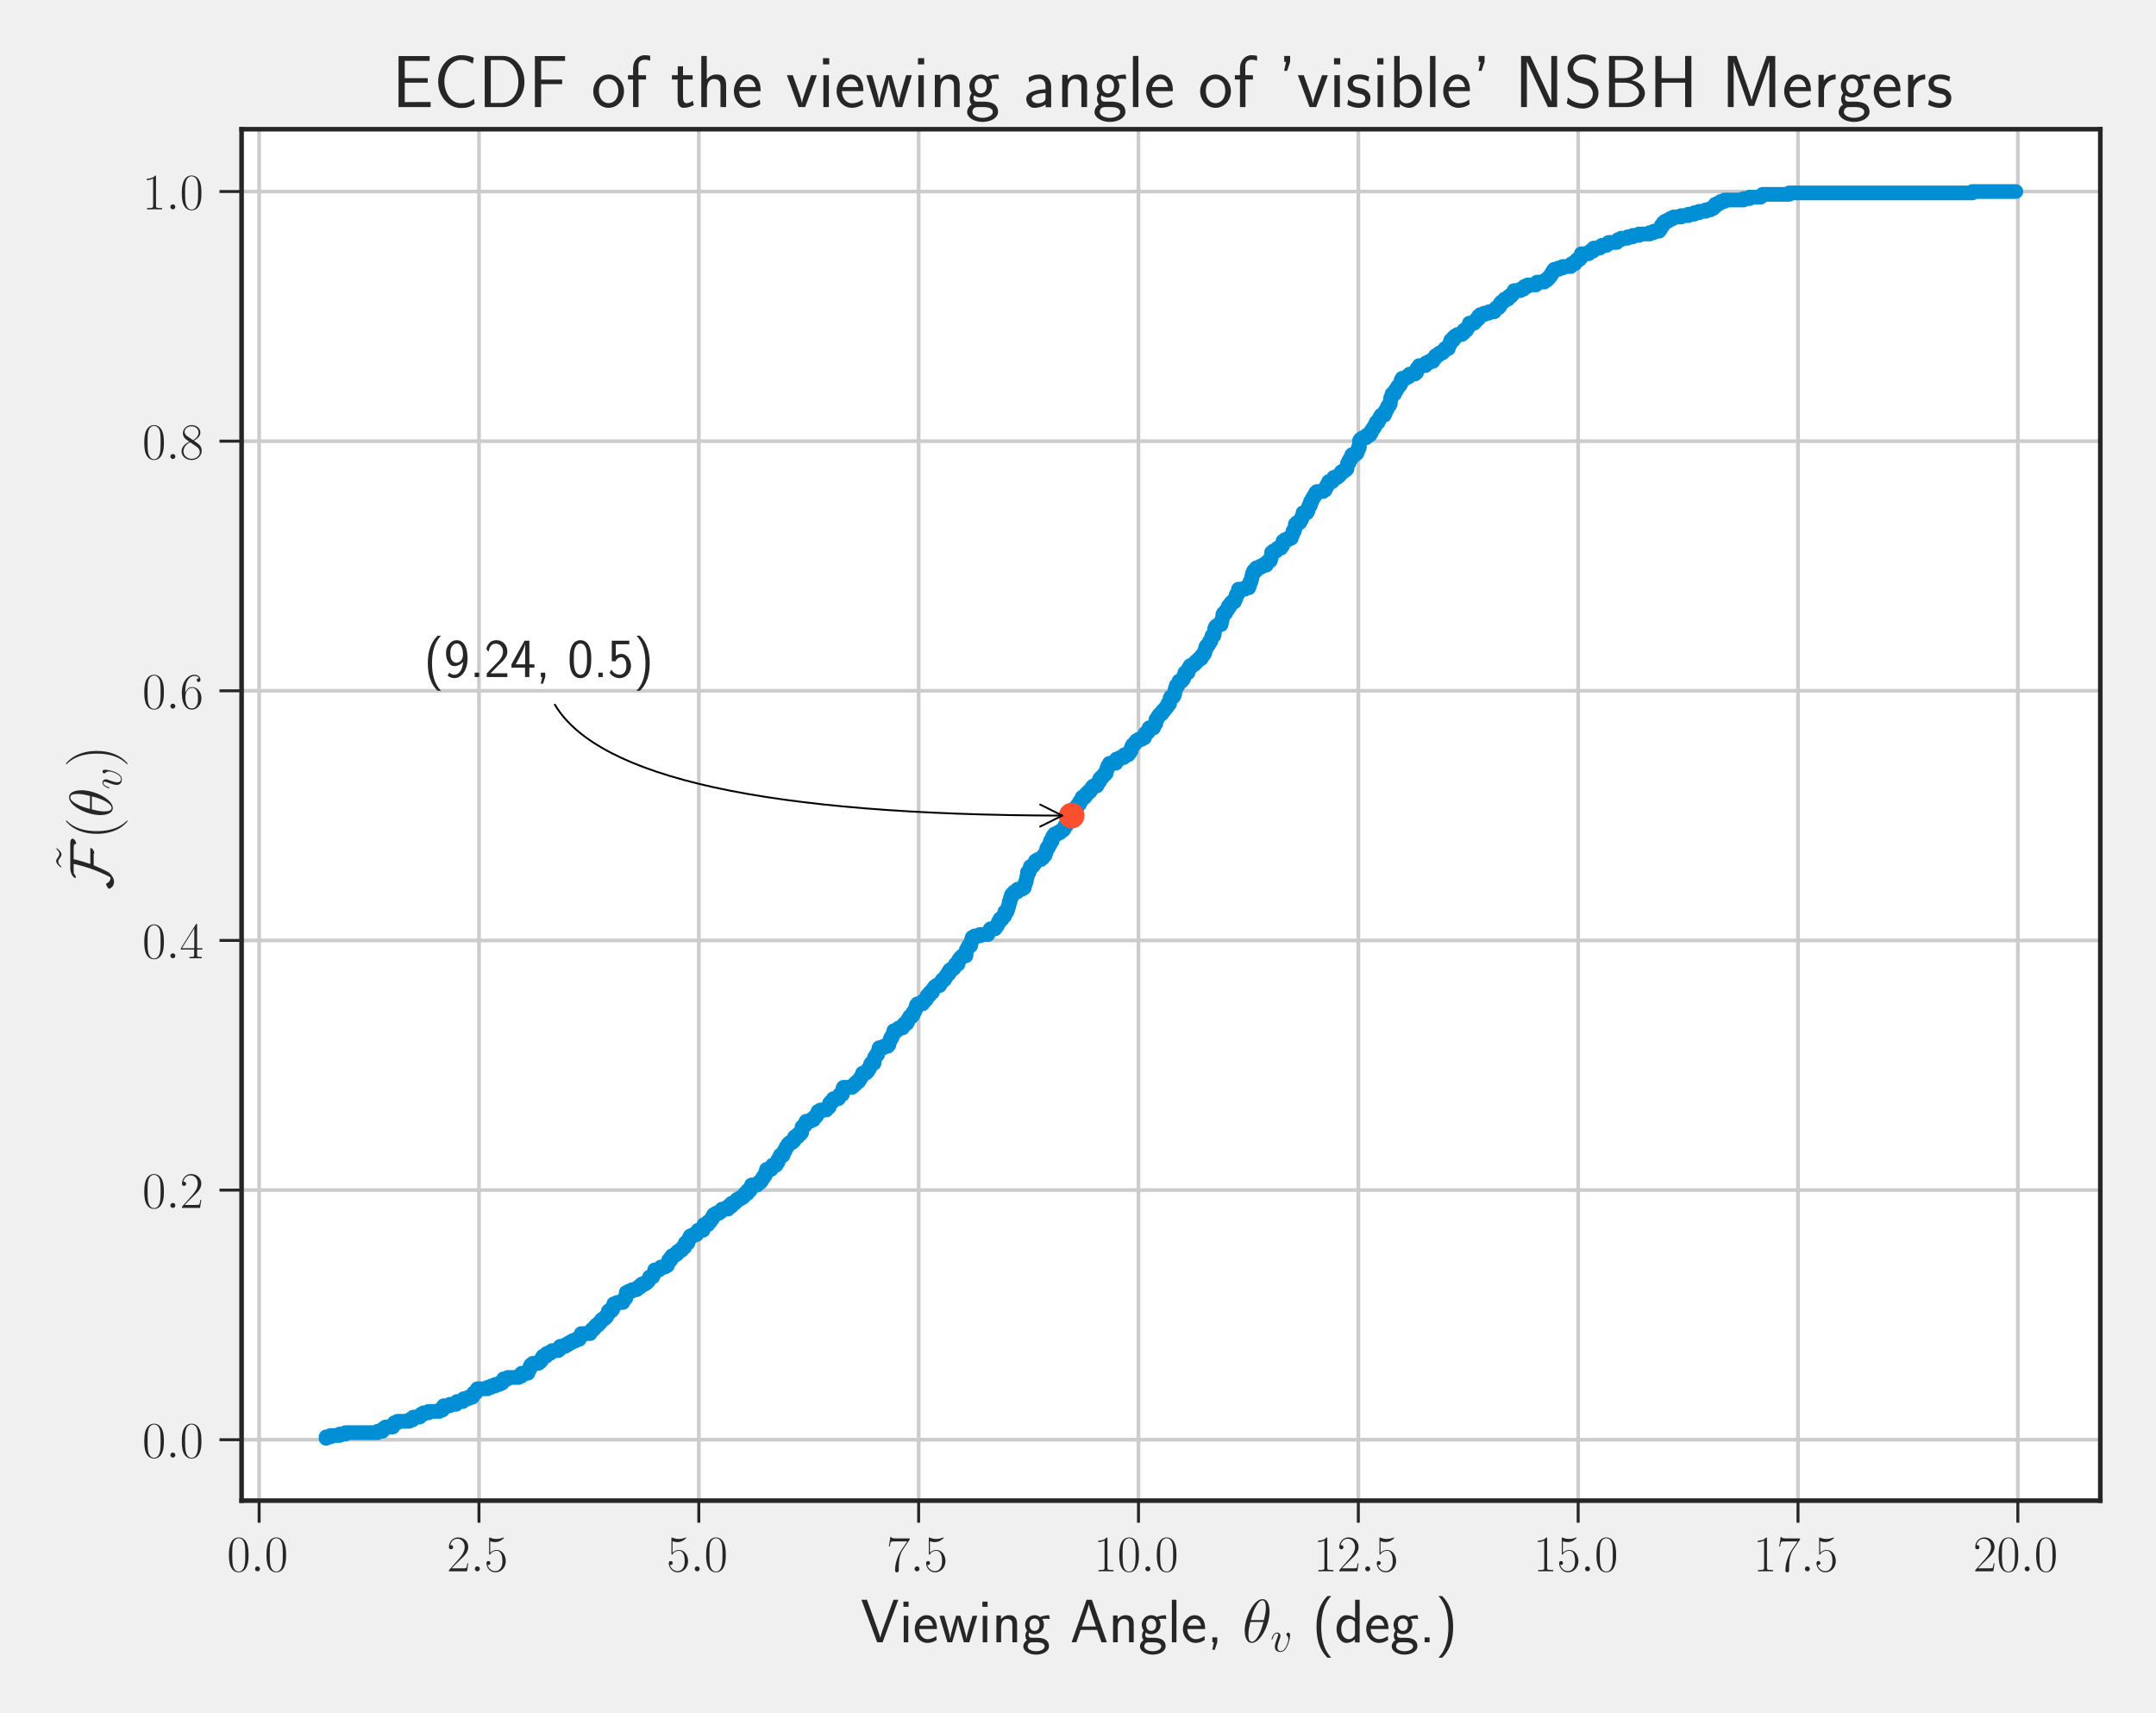 <?xml version="1.0" encoding="utf-8" standalone="no"?>
<!DOCTYPE svg PUBLIC "-//W3C//DTD SVG 1.1//EN"
  "http://www.w3.org/Graphics/SVG/1.1/DTD/svg11.dtd">
<!-- Created with matplotlib (https://matplotlib.org/) -->
<svg height="465.12pt" version="1.1" viewBox="0 0 585.36 465.12" width="585.36pt" xmlns="http://www.w3.org/2000/svg" xmlns:xlink="http://www.w3.org/1999/xlink">
 <defs>
  <style type="text/css">*{stroke-linecap:butt;stroke-linejoin:round;}</style>
 </defs>
 <g id="figure_1">
  <g id="patch_1">
   <path d="M 0 465.12 
L 585.36 465.12 
L 585.36 0 
L 0 0 
z
" style="fill:#f0f0f0;"/>
  </g>
  <g id="axes_1">
   <g id="patch_2">
    <path d="M 65.594 407.365 
L 570.24 407.365 
L 570.24 35.068 
L 65.594 35.068 
z
" style="fill:#ffffff;"/>
   </g>
   <g id="matplotlib.axis_1">
    <g id="xtick_1">
     <g id="line2d_1">
      <path clip-path="url(#pe09344a3de)" d="M 70.355 407.365 
L 70.355 35.068 
" style="fill:none;stroke:#cccccc;stroke-linecap:round;"/>
     </g>
     <g id="line2d_2">
      <defs>
       <path d="M 0 0 
L 0 6 
" id="m6f06f49d0b" style="stroke:#262626;stroke-width:0.8;"/>
      </defs>
      <g>
       <use style="fill:#262626;stroke:#262626;stroke-width:0.8;" x="70.355" xlink:href="#m6f06f49d0b" y="407.365"/>
      </g>
     </g>
     <g id="text_1">
      <!-- $\mathdefault{0.0}$ -->
      <g style="fill:#262626;" transform="translate(61.629 426.551)scale(0.14 -0.14)">
       <defs>
        <path d="M 42 31.844 
C 42 37.969 41.906 48.422 37.703 56.453 
C 34 63.484 28.094 66 22.906 66 
C 18.094 66 12 63.781 8.203 56.562 
C 4.203 49.016 3.797 39.672 3.797 31.844 
C 3.797 26.109 3.906 17.375 7 9.734 
C 11.297 -0.609 19 -2 22.906 -2 
C 27.5 -2 34.5 -0.109 38.594 9.438 
C 41.594 16.375 42 24.5 42 31.844 
z
M 22.906 -0.406 
C 16.5 -0.406 12.703 5.125 11.297 12.75 
C 10.203 18.688 10.203 27.328 10.203 32.953 
C 10.203 40.688 10.203 47.109 11.5 53.234 
C 13.406 61.781 19 64.391 22.906 64.391 
C 27 64.391 32.297 61.672 34.203 53.438 
C 35.5 47.719 35.594 40.984 35.594 32.953 
C 35.594 26.422 35.594 18.375 34.406 12.453 
C 32.297 1.5 26.406 -0.406 22.906 -0.406 
z
" id="CMR17-48"/>
        <path d="M 18.406 4.797 
C 18.406 7.688 16 9.688 13.594 9.688 
C 10.703 9.688 8.703 7.297 8.703 4.891 
C 8.703 2 11.094 0 13.5 0 
C 16.406 0 18.406 2.391 18.406 4.797 
z
" id="CMMI12-58"/>
       </defs>
       <use transform="scale(0.996)" xlink:href="#CMR17-48"/>
       <use transform="translate(45.69 0)scale(0.996)" xlink:href="#CMMI12-58"/>
       <use transform="translate(72.788 0)scale(0.996)" xlink:href="#CMR17-48"/>
      </g>
     </g>
    </g>
    <g id="xtick_2">
     <g id="line2d_3">
      <path clip-path="url(#pe09344a3de)" d="M 130.041 407.365 
L 130.041 35.068 
" style="fill:none;stroke:#cccccc;stroke-linecap:round;"/>
     </g>
     <g id="line2d_4">
      <g>
       <use style="fill:#262626;stroke:#262626;stroke-width:0.8;" x="130.041" xlink:href="#m6f06f49d0b" y="407.365"/>
      </g>
     </g>
     <g id="text_2">
      <!-- $\mathdefault{2.5}$ -->
      <g style="fill:#262626;" transform="translate(121.316 426.551)scale(0.14 -0.14)">
       <defs>
        <path d="M 41.703 15.469 
L 39.906 15.469 
C 38.906 8.391 38.094 7.188 37.703 6.594 
C 37.203 5.797 30 5.797 28.594 5.797 
L 9.406 5.797 
C 13 9.688 20 16.766 28.5 24.938 
C 34.594 30.719 41.703 37.5 41.703 47.391 
C 41.703 59.188 32.297 66 21.797 66 
C 10.797 66 4.094 56.297 4.094 47.297 
C 4.094 43.391 7 42.891 8.203 42.891 
C 9.203 42.891 12.203 43.484 12.203 46.984 
C 12.203 50.094 9.594 51 8.203 51 
C 7.594 51 7 50.891 6.594 50.688 
C 8.5 59.188 14.297 63.391 20.406 63.391 
C 29.094 63.391 34.797 56.5 34.797 47.391 
C 34.797 38.703 29.703 31.219 24 24.734 
L 4.094 2.297 
L 4.094 0 
L 39.297 0 
z
" id="CMR17-50"/>
        <path d="M 11.406 58.594 
C 12.406 58.188 16.5 56.891 20.703 56.891 
C 30 56.891 35.094 61.891 38 64.688 
C 38 65.484 38 66 37.406 66 
C 37.297 66 37.094 66 36.297 65.594 
C 32.797 64.094 28.703 63 23.703 63 
C 20.703 63 16.203 63.359 11.297 65.484 
C 10.203 66 10 66 9.906 66 
C 9.406 66 9.297 65.891 9.297 63.906 
L 9.297 34.859 
C 9.297 33.016 9.297 32.5 10.297 32.5 
C 10.797 32.5 11 32.703 11.5 33.422 
C 14.703 38.047 19.094 40 24.094 40 
C 27.594 40 35.094 37.734 35.094 20.203 
C 35.094 16.984 35.094 11.188 32.094 6.594 
C 29.594 2.484 25.703 0.391 21.406 0.391 
C 14.797 0.391 8.094 4.984 6.297 12.688 
C 6.703 12.594 7.5 12.391 7.906 12.391 
C 9.203 12.391 11.703 13.094 11.703 16.188 
C 11.703 18.891 9.797 20 7.906 20 
C 5.594 20 4.094 18.594 4.094 15.797 
C 4.094 7.094 11 -2 21.594 -2 
C 31.906 -2 41.703 6.891 41.703 19.797 
C 41.703 32.094 33.906 41.594 24.203 41.594 
C 19.094 41.594 14.797 39.688 11.406 36 
z
" id="CMR17-53"/>
       </defs>
       <use transform="scale(0.996)" xlink:href="#CMR17-50"/>
       <use transform="translate(45.69 0)scale(0.996)" xlink:href="#CMMI12-58"/>
       <use transform="translate(72.788 0)scale(0.996)" xlink:href="#CMR17-53"/>
      </g>
     </g>
    </g>
    <g id="xtick_3">
     <g id="line2d_5">
      <path clip-path="url(#pe09344a3de)" d="M 189.728 407.365 
L 189.728 35.068 
" style="fill:none;stroke:#cccccc;stroke-linecap:round;"/>
     </g>
     <g id="line2d_6">
      <g>
       <use style="fill:#262626;stroke:#262626;stroke-width:0.8;" x="189.728" xlink:href="#m6f06f49d0b" y="407.365"/>
      </g>
     </g>
     <g id="text_3">
      <!-- $\mathdefault{5.0}$ -->
      <g style="fill:#262626;" transform="translate(181.003 426.551)scale(0.14 -0.14)">
       <use transform="scale(0.996)" xlink:href="#CMR17-53"/>
       <use transform="translate(45.69 0)scale(0.996)" xlink:href="#CMMI12-58"/>
       <use transform="translate(72.788 0)scale(0.996)" xlink:href="#CMR17-48"/>
      </g>
     </g>
    </g>
    <g id="xtick_4">
     <g id="line2d_7">
      <path clip-path="url(#pe09344a3de)" d="M 249.415 407.365 
L 249.415 35.068 
" style="fill:none;stroke:#cccccc;stroke-linecap:round;"/>
     </g>
     <g id="line2d_8">
      <g>
       <use style="fill:#262626;stroke:#262626;stroke-width:0.8;" x="249.415" xlink:href="#m6f06f49d0b" y="407.365"/>
      </g>
     </g>
     <g id="text_4">
      <!-- $\mathdefault{7.5}$ -->
      <g style="fill:#262626;" transform="translate(240.69 426.551)scale(0.14 -0.14)">
       <defs>
        <path d="M 45.094 61.797 
L 45.094 64 
L 21.594 64 
C 9.906 64 9.703 65.094 9.297 67 
L 7.5 67 
L 4.594 48.5 
L 6.406 48.5 
C 6.703 50.406 7.406 55.5 8.594 57.391 
C 9.203 58.188 16.594 58.188 18.297 58.188 
L 40.297 58.188 
L 29.203 41.719 
C 21.797 30.641 16.703 15.672 16.703 2.594 
C 16.703 1.391 16.703 -2 20.297 -2 
C 23.906 -2 23.906 1.391 23.906 2.688 
L 23.906 7.281 
C 23.906 23.656 26.703 34.438 31.297 41.312 
z
" id="CMR17-55"/>
       </defs>
       <use transform="scale(0.996)" xlink:href="#CMR17-55"/>
       <use transform="translate(45.69 0)scale(0.996)" xlink:href="#CMMI12-58"/>
       <use transform="translate(72.788 0)scale(0.996)" xlink:href="#CMR17-53"/>
      </g>
     </g>
    </g>
    <g id="xtick_5">
     <g id="line2d_9">
      <path clip-path="url(#pe09344a3de)" d="M 309.102 407.365 
L 309.102 35.068 
" style="fill:none;stroke:#cccccc;stroke-linecap:round;"/>
     </g>
     <g id="line2d_10">
      <g>
       <use style="fill:#262626;stroke:#262626;stroke-width:0.8;" x="309.102" xlink:href="#m6f06f49d0b" y="407.365"/>
      </g>
     </g>
     <g id="text_5">
      <!-- $\mathdefault{10.0}$ -->
      <g style="fill:#262626;" transform="translate(296.963 426.551)scale(0.14 -0.14)">
       <defs>
        <path d="M 26.594 63.797 
C 26.594 65.891 26.5 66 25.094 66 
C 21.203 61.359 15.297 59.891 9.703 59.688 
C 9.406 59.688 8.906 59.688 8.797 59.5 
C 8.703 59.297 8.703 59.094 8.703 57 
C 11.797 57 17 57.594 21 59.984 
L 21 7.297 
C 21 3.797 20.797 2.594 12.203 2.594 
L 9.203 2.594 
L 9.203 0 
C 14 0.094 19 0.188 23.797 0.188 
C 28.594 0.188 33.594 0.094 38.406 0 
L 38.406 2.594 
L 35.406 2.594 
C 26.797 2.594 26.594 3.688 26.594 7.297 
z
" id="CMR17-49"/>
       </defs>
       <use transform="scale(0.996)" xlink:href="#CMR17-49"/>
       <use transform="translate(45.69 0)scale(0.996)" xlink:href="#CMR17-48"/>
       <use transform="translate(91.381 0)scale(0.996)" xlink:href="#CMMI12-58"/>
       <use transform="translate(118.478 0)scale(0.996)" xlink:href="#CMR17-48"/>
      </g>
     </g>
    </g>
    <g id="xtick_6">
     <g id="line2d_11">
      <path clip-path="url(#pe09344a3de)" d="M 368.789 407.365 
L 368.789 35.068 
" style="fill:none;stroke:#cccccc;stroke-linecap:round;"/>
     </g>
     <g id="line2d_12">
      <g>
       <use style="fill:#262626;stroke:#262626;stroke-width:0.8;" x="368.789" xlink:href="#m6f06f49d0b" y="407.365"/>
      </g>
     </g>
     <g id="text_6">
      <!-- $\mathdefault{12.5}$ -->
      <g style="fill:#262626;" transform="translate(356.649 426.551)scale(0.14 -0.14)">
       <use transform="scale(0.996)" xlink:href="#CMR17-49"/>
       <use transform="translate(45.69 0)scale(0.996)" xlink:href="#CMR17-50"/>
       <use transform="translate(91.381 0)scale(0.996)" xlink:href="#CMMI12-58"/>
       <use transform="translate(118.478 0)scale(0.996)" xlink:href="#CMR17-53"/>
      </g>
     </g>
    </g>
    <g id="xtick_7">
     <g id="line2d_13">
      <path clip-path="url(#pe09344a3de)" d="M 428.476 407.365 
L 428.476 35.068 
" style="fill:none;stroke:#cccccc;stroke-linecap:round;"/>
     </g>
     <g id="line2d_14">
      <g>
       <use style="fill:#262626;stroke:#262626;stroke-width:0.8;" x="428.476" xlink:href="#m6f06f49d0b" y="407.365"/>
      </g>
     </g>
     <g id="text_7">
      <!-- $\mathdefault{15.0}$ -->
      <g style="fill:#262626;" transform="translate(416.336 426.551)scale(0.14 -0.14)">
       <use transform="scale(0.996)" xlink:href="#CMR17-49"/>
       <use transform="translate(45.69 0)scale(0.996)" xlink:href="#CMR17-53"/>
       <use transform="translate(91.381 0)scale(0.996)" xlink:href="#CMMI12-58"/>
       <use transform="translate(118.478 0)scale(0.996)" xlink:href="#CMR17-48"/>
      </g>
     </g>
    </g>
    <g id="xtick_8">
     <g id="line2d_15">
      <path clip-path="url(#pe09344a3de)" d="M 488.163 407.365 
L 488.163 35.068 
" style="fill:none;stroke:#cccccc;stroke-linecap:round;"/>
     </g>
     <g id="line2d_16">
      <g>
       <use style="fill:#262626;stroke:#262626;stroke-width:0.8;" x="488.163" xlink:href="#m6f06f49d0b" y="407.365"/>
      </g>
     </g>
     <g id="text_8">
      <!-- $\mathdefault{17.5}$ -->
      <g style="fill:#262626;" transform="translate(476.023 426.551)scale(0.14 -0.14)">
       <use transform="scale(0.996)" xlink:href="#CMR17-49"/>
       <use transform="translate(45.69 0)scale(0.996)" xlink:href="#CMR17-55"/>
       <use transform="translate(91.381 0)scale(0.996)" xlink:href="#CMMI12-58"/>
       <use transform="translate(118.478 0)scale(0.996)" xlink:href="#CMR17-53"/>
      </g>
     </g>
    </g>
    <g id="xtick_9">
     <g id="line2d_17">
      <path clip-path="url(#pe09344a3de)" d="M 547.85 407.365 
L 547.85 35.068 
" style="fill:none;stroke:#cccccc;stroke-linecap:round;"/>
     </g>
     <g id="line2d_18">
      <g>
       <use style="fill:#262626;stroke:#262626;stroke-width:0.8;" x="547.85" xlink:href="#m6f06f49d0b" y="407.365"/>
      </g>
     </g>
     <g id="text_9">
      <!-- $\mathdefault{20.0}$ -->
      <g style="fill:#262626;" transform="translate(535.71 426.551)scale(0.14 -0.14)">
       <use transform="scale(0.996)" xlink:href="#CMR17-50"/>
       <use transform="translate(45.69 0)scale(0.996)" xlink:href="#CMR17-48"/>
       <use transform="translate(91.381 0)scale(0.996)" xlink:href="#CMMI12-58"/>
       <use transform="translate(118.478 0)scale(0.996)" xlink:href="#CMR17-48"/>
      </g>
     </g>
    </g>
    <g id="text_10">
     <!-- Viewing Angle, $\theta_v$ (deg.) -->
     <g style="fill:#262626;" transform="translate(233.672 445.816)scale(0.168 -0.168)">
      <defs>
       <path d="M 61.094 69 
L 53.297 69 
L 36 21.266 
C 35.5 19.875 32.406 10.734 31.797 7.562 
L 31.703 7.562 
C 30.906 11.328 27.703 20.172 26 25.047 
L 14.406 57.344 
L 10.094 69 
L 1.297 69 
L 26.797 0 
L 35.594 0 
z
" id="CMSS17-86"/>
       <path d="M 15.297 66 
L 6.906 66 
L 6.906 57.594 
L 15.297 57.594 
z
M 14.797 43 
L 7.406 43 
L 7.406 0 
L 14.797 0 
z
" id="CMSS17-105"/>
       <path d="M 39.094 21.484 
C 39.094 24.797 38.906 31.266 35.703 36.672 
C 32.203 42.391 26.5 44 22.203 44 
C 11.797 44 3 34.125 3 21.297 
C 3 9.047 12.094 -1 23.594 -1 
C 28.094 -1 33.594 0.297 38.594 3.891 
C 38.594 4.297 38.406 6.469 38.297 6.578 
C 38.297 6.766 38 9.828 38 10.234 
C 33.203 6.375 27.703 5.094 23.703 5.094 
C 17.297 5.094 10.406 10.422 10.094 21.484 
z
M 10.906 27 
C 12.203 32.594 16.594 37.891 22.203 37.891 
C 23.703 37.891 30.703 37.688 32.5 27 
z
" id="CMSS17-101"/>
       <path d="M 62.703 43 
L 55.094 43 
L 49.797 25 
C 48.703 21.188 45.594 10.688 45.203 5.797 
L 45.094 5.797 
C 44.906 8.797 43.203 16 40.406 25.5 
L 35.297 43 
L 28.406 43 
L 23.406 25.891 
C 20.906 17.188 19 9.797 18.797 5.797 
L 18.703 5.797 
C 18.297 11.688 14.203 25.5 13.594 27.688 
L 9.094 43 
L 1.297 43 
L 14.297 0 
L 21.906 0 
C 27.094 17.188 31.094 30.5 31.406 37.188 
C 31.594 33.891 33.297 26.797 34.297 23.297 
L 40.906 0 
L 49.703 0 
z
" id="CMSS17-119"/>
       <path d="M 40.906 29.344 
C 40.906 35.672 39.406 44 28.094 44 
C 21.703 44 17.5 40.688 14.703 37.281 
L 14.703 43.484 
L 7.406 43.484 
L 7.406 0 
L 15 0 
L 15 24.312 
C 15 30.656 17.406 37.891 24.203 37.891 
C 33 37.891 33.297 31.953 33.297 28.531 
L 33.297 0 
L 40.906 0 
z
" id="CMSS17-110"/>
       <path d="M 44.5 44 
C 38.797 43.891 33.906 42.797 29.906 40.891 
C 26.594 43.484 23.203 44 20.906 44 
C 12.203 44 5.594 36.812 5.594 28.5 
C 5.594 23.141 8.594 19.094 8.797 18.891 
C 7 16.391 6 13.688 6 10.688 
C 6 7.188 7.406 4.688 8.5 3.297 
C 3.297 0.094 2.594 -4.812 2.594 -6.703 
C 2.594 -14 11.703 -20 23.406 -20 
C 35.203 -20 44.297 -14 44.297 -6.609 
C 44.297 7.188 29 7.297 24.797 7.297 
L 16.703 7.297 
C 15.203 7.297 11.203 7.297 11.203 12.391 
C 11.203 14.391 12.094 15.688 12.203 15.797 
C 13.703 14.688 16.797 13 20.906 13 
C 29.203 13 36.094 19.984 36.094 28.5 
C 36.094 33.25 33.906 36.703 33 37.891 
L 33.297 37.891 
C 33.594 37.891 37.797 38.188 39.297 38.188 
C 42.5 38.188 42.797 38.094 45.594 37.797 
z
M 20.906 18.5 
C 17.5 18.5 12.703 20.578 12.703 28.5 
C 12.703 37.109 18.203 38.484 20.797 38.484 
C 24.203 38.484 29 36.406 29 28.5 
C 29 19.875 23.5 18.5 20.906 18.5 
z
M 24.703 0 
C 27.094 0 37.203 0 37.203 -6.812 
C 37.203 -11.109 31 -14.5 23.5 -14.5 
C 15.906 -14.5 9.703 -11.203 9.703 -6.703 
C 9.703 -6.203 9.703 0 16.594 0 
z
" id="CMSS17-103"/>
       <path d="M 35.5 69 
L 26.906 69 
L 2.594 0 
L 10.203 0 
L 17.203 20 
L 44 20 
L 51.094 0 
L 59.797 0 
z
M 42.094 25.594 
L 19.094 25.594 
C 23.906 39.531 29.906 56.844 30.594 61.312 
L 30.703 61.312 
C 31.406 57.234 33.406 51.266 35.094 46.188 
z
" id="CMSS17-65"/>
       <path d="M 14.797 69 
L 7.406 69 
L 7.406 0 
L 14.797 0 
z
" id="CMSS17-108"/>
       <path d="M 17 0.094 
L 17 8 
L 9 8 
L 9 0 
L 11.5 0 
L 8.906 -12.109 
L 12.906 -12.109 
z
" id="CMSS17-44"/>
       <path d="M 44.297 50 
C 44.297 60.141 41.094 70 32.906 70 
C 18.906 70 4 40.859 4 18.984 
C 4 14.406 5 -1 15.5 -1 
C 29.094 -1 44.297 27.422 44.297 50 
z
M 14 36 
C 15.5 41.859 17.594 50.203 21.594 57.266 
C 24.906 63.219 28.406 67.984 32.797 67.984 
C 36.094 67.984 38.297 65.203 38.297 55.672 
C 38.297 52.094 38 47.125 35.094 36 
z
M 34.406 33 
C 31.906 23.25 29.797 17 26.203 10.734 
C 23.297 5.656 19.797 1 15.594 1 
C 12.5 1 10 3.375 10 13.219 
C 10 19.672 11.594 26.438 13.203 33 
z
" id="CMMI12-18"/>
       <path d="M 45.703 37.312 
C 45.703 43.594 42.5 44 41.703 44 
C 39.297 44 37.094 41.594 37.094 39.594 
C 37.094 38.406 37.797 37.703 38.203 37.312 
C 39.203 36.406 41.797 33.719 41.797 28.531 
C 41.797 24.344 35.797 1 23.797 1 
C 17.703 1 16.5 6.078 16.5 9.766 
C 16.5 14.766 18.797 21.75 21.5 28.922 
C 23.094 33.016 23.5 34.016 23.5 36.016 
C 23.5 40.203 20.5 44 15.594 44 
C 6.406 44 2.703 29.531 2.703 28.719 
C 2.703 28.328 3.094 27.828 3.797 27.828 
C 4.703 27.828 4.797 28.234 5.203 29.625 
C 7.594 38.203 11.5 41.984 15.297 41.984 
C 16.203 41.984 17.906 41.984 17.906 38.703 
C 17.906 36.109 16.797 33.219 15.297 29.422 
C 10.5 16.656 10.5 13.562 10.5 11.172 
C 10.5 8.969 10.797 4.891 13.906 2.094 
C 17.5 -1 22.5 -1 23.406 -1 
C 40 -1 45.703 31.625 45.703 37.312 
z
" id="CMMI12-118"/>
       <path d="M 25.203 75 
C 19.797 69.484 7.406 56.672 7.406 25.047 
C 7.406 -6.688 19.797 -19.406 25.203 -25 
L 31.297 -25 
C 19 -12.203 15 5.719 15 24.938 
C 15 44.062 18.797 62.078 31.297 75 
z
" id="CMSS17-40"/>
       <path d="M 40.797 69 
L 33.406 69 
L 33.406 38.984 
C 30.297 41.594 25.203 44 19.594 44 
C 10.5 44 3.297 34.047 3.297 21.484 
C 3.297 8.938 10.406 -1 19.297 -1 
C 26.203 -1 30.797 2.688 33.203 4.797 
L 33.203 -0.203 
L 40.797 -0.203 
z
M 33.203 13.297 
C 33.203 11.875 33.203 10.359 30.094 7.625 
C 28.094 5.906 25.703 5.094 23.406 5.094 
C 18 5.094 10.906 9.141 10.906 21.391 
C 10.906 34.141 18.906 37.891 24.406 37.891 
C 28.094 37.891 31.094 36.062 33.203 33.031 
z
" id="CMSS17-100"/>
       <path d="M 17 8 
L 9 8 
L 9 0 
L 17 0 
z
" id="CMSS17-46"/>
       <path d="M 11.297 -25 
C 16.703 -19.5 29.094 -6.688 29.094 24.938 
C 29.094 56.672 16.703 69.375 11.297 75 
L 5.203 75 
C 17.5 62.172 21.5 44.266 21.5 25.047 
C 21.5 5.922 17.703 -12.094 5.203 -25 
z
" id="CMSS17-41"/>
      </defs>
      <use transform="scale(0.996)" xlink:href="#CMSS17-86"/>
      <use transform="translate(62.218 0)scale(0.996)" xlink:href="#CMSS17-105"/>
      <use transform="translate(84.399 0)scale(0.996)" xlink:href="#CMSS17-101"/>
      <use transform="translate(126.037 0)scale(0.996)" xlink:href="#CMSS17-119"/>
      <use transform="translate(189.857 0)scale(0.996)" xlink:href="#CMSS17-105"/>
      <use transform="translate(212.038 0)scale(0.996)" xlink:href="#CMSS17-110"/>
      <use transform="translate(260.243 0)scale(0.996)" xlink:href="#CMSS17-103"/>
      <use transform="translate(338.315 0)scale(0.996)" xlink:href="#CMSS17-65"/>
      <use transform="translate(400.533 0)scale(0.996)" xlink:href="#CMSS17-110"/>
      <use transform="translate(448.738 0)scale(0.996)" xlink:href="#CMSS17-103"/>
      <use transform="translate(495.582 0)scale(0.996)" xlink:href="#CMSS17-108"/>
      <use transform="translate(517.762 0)scale(0.996)" xlink:href="#CMSS17-101"/>
      <use transform="translate(559.401 0)scale(0.996)" xlink:href="#CMSS17-44"/>
      <use transform="translate(616.655 0)scale(0.996)" xlink:href="#CMMI12-18"/>
      <use transform="translate(662.114 -14.944)scale(0.697)" xlink:href="#CMMI12-118"/>
      <use transform="translate(729.356 0)scale(0.996)" xlink:href="#CMSS17-40"/>
      <use transform="translate(765.79 0)scale(0.996)" xlink:href="#CMSS17-100"/>
      <use transform="translate(813.995 0)scale(0.996)" xlink:href="#CMSS17-101"/>
      <use transform="translate(855.634 0)scale(0.996)" xlink:href="#CMSS17-103"/>
      <use transform="translate(902.477 0)scale(0.996)" xlink:href="#CMSS17-46"/>
      <use transform="translate(928.502 0)scale(0.996)" xlink:href="#CMSS17-41"/>
     </g>
    </g>
   </g>
   <g id="matplotlib.axis_2">
    <g id="ytick_1">
     <g id="line2d_19">
      <path clip-path="url(#pe09344a3de)" d="M 65.594 390.826 
L 570.24 390.826 
" style="fill:none;stroke:#cccccc;stroke-linecap:round;"/>
     </g>
     <g id="line2d_20">
      <defs>
       <path d="M 0 0 
L -6 0 
" id="m272052768e" style="stroke:#262626;stroke-width:0.8;"/>
      </defs>
      <g>
       <use style="fill:#262626;stroke:#262626;stroke-width:0.8;" x="65.594" xlink:href="#m272052768e" y="390.826"/>
      </g>
     </g>
     <g id="text_11">
      <!-- $\mathdefault{0.0}$ -->
      <g style="fill:#262626;" transform="translate(38.643 395.669)scale(0.14 -0.14)">
       <use transform="scale(0.996)" xlink:href="#CMR17-48"/>
       <use transform="translate(45.69 0)scale(0.996)" xlink:href="#CMMI12-58"/>
       <use transform="translate(72.788 0)scale(0.996)" xlink:href="#CMR17-48"/>
      </g>
     </g>
    </g>
    <g id="ytick_2">
     <g id="line2d_21">
      <path clip-path="url(#pe09344a3de)" d="M 65.594 323.059 
L 570.24 323.059 
" style="fill:none;stroke:#cccccc;stroke-linecap:round;"/>
     </g>
     <g id="line2d_22">
      <g>
       <use style="fill:#262626;stroke:#262626;stroke-width:0.8;" x="65.594" xlink:href="#m272052768e" y="323.059"/>
      </g>
     </g>
     <g id="text_12">
      <!-- $\mathdefault{0.2}$ -->
      <g style="fill:#262626;" transform="translate(38.643 327.902)scale(0.14 -0.14)">
       <use transform="scale(0.996)" xlink:href="#CMR17-48"/>
       <use transform="translate(45.69 0)scale(0.996)" xlink:href="#CMMI12-58"/>
       <use transform="translate(72.788 0)scale(0.996)" xlink:href="#CMR17-50"/>
      </g>
     </g>
    </g>
    <g id="ytick_3">
     <g id="line2d_23">
      <path clip-path="url(#pe09344a3de)" d="M 65.594 255.292 
L 570.24 255.292 
" style="fill:none;stroke:#cccccc;stroke-linecap:round;"/>
     </g>
     <g id="line2d_24">
      <g>
       <use style="fill:#262626;stroke:#262626;stroke-width:0.8;" x="65.594" xlink:href="#m272052768e" y="255.292"/>
      </g>
     </g>
     <g id="text_13">
      <!-- $\mathdefault{0.4}$ -->
      <g style="fill:#262626;" transform="translate(38.643 260.135)scale(0.14 -0.14)">
       <defs>
        <path d="M 33.594 64.797 
C 33.594 66.891 33.5 67 31.703 67 
L 2 19.594 
L 2 17 
L 27.797 17 
L 27.797 7.188 
C 27.797 3.594 27.594 2.594 20.594 2.594 
L 18.703 2.594 
L 18.703 0 
C 21.906 0.188 27.297 0.188 30.703 0.188 
C 34.094 0.188 39.5 0.188 42.703 0 
L 42.703 2.594 
L 40.797 2.594 
C 33.797 2.594 33.594 3.594 33.594 7.188 
L 33.594 17 
L 43.797 17 
L 43.797 19.594 
L 33.594 19.594 
z
M 28.094 58.172 
L 28.094 19.594 
L 4 19.594 
z
" id="CMR17-52"/>
       </defs>
       <use transform="scale(0.996)" xlink:href="#CMR17-48"/>
       <use transform="translate(45.69 0)scale(0.996)" xlink:href="#CMMI12-58"/>
       <use transform="translate(72.788 0)scale(0.996)" xlink:href="#CMR17-52"/>
      </g>
     </g>
    </g>
    <g id="ytick_4">
     <g id="line2d_25">
      <path clip-path="url(#pe09344a3de)" d="M 65.594 187.525 
L 570.24 187.525 
" style="fill:none;stroke:#cccccc;stroke-linecap:round;"/>
     </g>
     <g id="line2d_26">
      <g>
       <use style="fill:#262626;stroke:#262626;stroke-width:0.8;" x="65.594" xlink:href="#m272052768e" y="187.525"/>
      </g>
     </g>
     <g id="text_14">
      <!-- $\mathdefault{0.6}$ -->
      <g style="fill:#262626;" transform="translate(38.643 192.368)scale(0.14 -0.14)">
       <defs>
        <path d="M 10.594 34.344 
C 10.594 58 21.797 63.688 28.297 63.688 
C 30.406 63.688 35.5 63.266 37.5 59.094 
C 35.906 59.094 32.906 59.094 32.906 55.594 
C 32.906 52.891 35.094 52 36.5 52 
C 37.406 52 40.094 52.391 40.094 55.797 
C 40.094 62.297 35.094 66 28.203 66 
C 16.297 66 3.797 53.297 3.797 31.422 
C 3.797 4.016 15.094 -2 23.094 -2 
C 32.797 -2 42 6.734 42 20.234 
C 42 32.828 33.906 42 23.703 42 
C 17.594 42 13.094 37.969 10.594 30.922 
z
M 23.094 0.391 
C 10.797 0.391 10.797 18.938 10.797 22.656 
C 10.797 29.906 14.203 40.391 23.5 40.391 
C 25.203 40.391 30.094 40.391 33.406 33.438 
C 35.203 29.516 35.203 25.375 35.203 20.344 
C 35.203 14.906 35.203 10.875 33.094 6.844 
C 30.906 2.703 27.703 0.391 23.094 0.391 
z
" id="CMR17-54"/>
       </defs>
       <use transform="scale(0.996)" xlink:href="#CMR17-48"/>
       <use transform="translate(45.69 0)scale(0.996)" xlink:href="#CMMI12-58"/>
       <use transform="translate(72.788 0)scale(0.996)" xlink:href="#CMR17-54"/>
      </g>
     </g>
    </g>
    <g id="ytick_5">
     <g id="line2d_27">
      <path clip-path="url(#pe09344a3de)" d="M 65.594 119.758 
L 570.24 119.758 
" style="fill:none;stroke:#cccccc;stroke-linecap:round;"/>
     </g>
     <g id="line2d_28">
      <g>
       <use style="fill:#262626;stroke:#262626;stroke-width:0.8;" x="65.594" xlink:href="#m272052768e" y="119.758"/>
      </g>
     </g>
     <g id="text_15">
      <!-- $\mathdefault{0.8}$ -->
      <g style="fill:#262626;" transform="translate(38.643 124.6)scale(0.14 -0.14)">
       <defs>
        <path d="M 27.203 35.766 
C 33.5 38.969 39.906 43.797 39.906 51.531 
C 39.906 60.688 31.094 66 23 66 
C 13.906 66 5.906 59.375 5.906 50.234 
C 5.906 47.719 6.5 43.391 10.406 39.578 
C 11.406 38.578 15.594 35.562 18.297 33.656 
C 13.797 31.344 3.297 25.812 3.297 14.766 
C 3.297 4.406 13.094 -2 22.797 -2 
C 33.5 -2 42.5 5.719 42.5 15.969 
C 42.5 25.109 36.406 29.328 32.406 32.047 
z
M 14.094 44.609 
C 13.297 45.109 9.297 48.219 9.297 52.938 
C 9.297 59.078 15.594 63.688 22.797 63.688 
C 30.703 63.688 36.5 58.062 36.5 51.531 
C 36.5 42.188 26.094 36.859 25.594 36.859 
C 25.5 36.859 25.406 36.859 24.594 37.469 
z
M 32.5 24 
C 34 22.906 38.797 19.578 38.797 13.453 
C 38.797 6.016 31.406 0.391 23 0.391 
C 13.906 0.391 7 6.922 7 14.859 
C 7 22.797 13.094 29.438 20 32.547 
z
" id="CMR17-56"/>
       </defs>
       <use transform="scale(0.996)" xlink:href="#CMR17-48"/>
       <use transform="translate(45.69 0)scale(0.996)" xlink:href="#CMMI12-58"/>
       <use transform="translate(72.788 0)scale(0.996)" xlink:href="#CMR17-56"/>
      </g>
     </g>
    </g>
    <g id="ytick_6">
     <g id="line2d_29">
      <path clip-path="url(#pe09344a3de)" d="M 65.594 51.99 
L 570.24 51.99 
" style="fill:none;stroke:#cccccc;stroke-linecap:round;"/>
     </g>
     <g id="line2d_30">
      <g>
       <use style="fill:#262626;stroke:#262626;stroke-width:0.8;" x="65.594" xlink:href="#m272052768e" y="51.99"/>
      </g>
     </g>
     <g id="text_16">
      <!-- $\mathdefault{1.0}$ -->
      <g style="fill:#262626;" transform="translate(38.643 56.833)scale(0.14 -0.14)">
       <use transform="scale(0.996)" xlink:href="#CMR17-49"/>
       <use transform="translate(45.69 0)scale(0.996)" xlink:href="#CMMI12-58"/>
       <use transform="translate(72.788 0)scale(0.996)" xlink:href="#CMR17-48"/>
      </g>
     </g>
    </g>
    <g id="text_17">
     <!-- $\tilde{\mathcal{F}}(\theta_v)$ -->
     <g style="fill:#262626;" transform="translate(30.459 241.553)rotate(-90)scale(0.168 -0.168)">
      <defs>
       <path d="M 37.5 65.594 
C 34.094 62.297 32.203 60.391 29.094 60.391 
C 26.906 60.391 25.406 61.5 23.297 63 
C 21.297 64.391 19.703 65.594 17.5 65.594 
C 13.906 65.594 11.406 62.688 7.203 58.094 
L 8.297 57 
C 11.703 60.297 13.594 62.188 16.703 62.188 
C 18.906 62.188 20.406 61.094 22.5 59.594 
C 24.5 58.188 26.094 57 28.297 57 
C 31.906 57 34.406 59.891 38.594 64.5 
z
" id="CMR17-126"/>
       <path d="M 83 64.094 
C 83 68.688 75.297 68 72.203 68 
L 34.5 68 
C 29.5 68 20.594 65.094 19 59.688 
C 19.203 59.094 19.406 58.984 20 58.984 
C 22.203 58.984 25.203 60.797 26.594 62.297 
C 29.703 62.297 32.703 62.484 35.797 62.484 
L 42 62.484 
C 42 62.484 41.594 60.688 41.594 60.594 
C 37.703 42.297 31.797 26.891 27.406 17.375 
C 26.797 16.109 21.406 3.797 20 2.594 
C 15.594 2.594 12.297 5 10.5 8.891 
C 10.203 9.5 10.203 9.891 9.5 9.891 
C 7.203 9.891 1.703 6.688 1.703 5 
C 1.703 4.797 1.797 4.594 1.906 4.391 
C 3.703 -0.312 8.203 -3 13.094 -3 
C 18.203 -3 24.094 0.688 27.297 4.391 
C 30.594 8.188 37.203 24.172 39.797 30 
L 59.094 30 
C 59 29.891 58.906 29.797 58.906 29.688 
C 58.906 29.312 59.5 29.016 59.906 29.016 
C 62.094 29.016 67.797 31.797 67.797 34.891 
C 67.797 35.594 67.094 35.5 65.906 35.5 
L 41.906 35.5 
C 44.5 44.484 47.906 53.297 49.703 62.484 
L 62.906 62.484 
C 65.406 62.484 72.406 62.984 74.203 60.797 
C 74.406 60.188 74.094 59.188 74.406 58.688 
C 74.594 58.484 74.906 58.391 75.203 58.391 
C 77.594 58.391 83 61.391 83 64.094 
z
" id="CMSY10-70"/>
       <path d="M 30.594 -24.406 
C 30.594 -24.312 30.594 -24.109 30.297 -23.812 
C 25.703 -19.109 13.406 -6.297 13.406 24.938 
C 13.406 56.172 25.5 68.875 30.406 73.891 
C 30.406 73.984 30.594 74.188 30.594 74.484 
C 30.594 74.797 30.297 75 29.906 75 
C 28.797 75 20.297 67.578 15.406 56.562 
C 10.406 45.453 9 34.656 9 25.047 
C 9 17.828 9.703 5.625 15.703 -7.297 
C 20.5 -17.703 28.703 -25 29.906 -25 
C 30.406 -25 30.594 -24.812 30.594 -24.406 
z
" id="CMR17-40"/>
       <path d="M 26.297 24.938 
C 26.297 32.141 25.594 44.359 19.594 57.266 
C 14.797 67.688 6.594 75 5.406 75 
C 5.094 75 4.703 74.891 4.703 74.391 
C 4.703 74.188 4.797 74.094 4.906 73.891 
C 9.703 68.875 21.906 56.172 21.906 25.047 
C 21.906 -6.188 9.797 -18.906 4.906 -23.906 
C 4.797 -24.109 4.703 -24.203 4.703 -24.406 
C 4.703 -24.906 5.094 -25 5.406 -25 
C 6.5 -25 15 -17.609 19.906 -6.594 
C 24.906 4.516 26.297 15.328 26.297 24.938 
z
" id="CMR17-41"/>
      </defs>
      <use transform="translate(28.975 25.19)scale(0.996)" xlink:href="#CMR17-126"/>
      <use transform="scale(0.996)" xlink:href="#CMSY10-70"/>
      <use transform="translate(81.5 0)scale(0.996)" xlink:href="#CMR17-40"/>
      <use transform="translate(116.781 0)scale(0.996)" xlink:href="#CMMI12-18"/>
      <use transform="translate(162.24 -14.944)scale(0.697)" xlink:href="#CMMI12-118"/>
      <use transform="translate(198.253 0)scale(0.996)" xlink:href="#CMR17-41"/>
     </g>
    </g>
   </g>
   <g id="line2d_31">
    <path clip-path="url(#pe09344a3de)" d="M 88.532 390.442 
L 88.532 390.058 
L 89.726 390.058 
L 89.726 389.674 
L 92.192 389.674 
L 92.192 389.29 
L 93.789 389.29 
L 93.789 388.906 
L 102.515 388.906 
L 102.515 388.521 
L 103.863 388.521 
L 103.863 388.137 
L 104.092 388.137 
L 104.092 387.753 
L 104.672 387.753 
L 104.672 387.369 
L 106.636 387.369 
L 106.636 386.985 
L 106.822 386.985 
L 106.822 386.601 
L 107.053 386.601 
L 107.053 386.216 
L 107.894 386.216 
L 107.894 385.832 
L 111.066 385.832 
L 111.066 385.448 
L 112.028 385.448 
L 112.028 385.064 
L 112.21 385.064 
L 112.21 384.68 
L 113.936 384.68 
L 113.936 384.296 
L 114.309 384.296 
L 114.309 383.911 
L 114.963 383.911 
L 114.963 383.527 
L 116.307 383.527 
L 116.307 383.143 
L 119.28 383.143 
L 119.28 382.759 
L 120.164 382.759 
L 120.164 382.375 
L 120.281 382.375 
L 120.281 381.991 
L 120.449 381.991 
L 120.449 381.606 
L 122.146 381.606 
L 122.146 381.222 
L 123.83 381.222 
L 123.83 380.838 
L 124.061 380.838 
L 124.061 380.454 
L 125.647 380.454 
L 125.647 380.07 
L 125.879 380.07 
L 125.879 379.686 
L 127.128 379.686 
L 127.128 379.301 
L 128.234 379.301 
L 128.234 378.917 
L 128.487 378.917 
L 128.582 378.149 
L 129.152 378.149 
L 129.152 377.765 
L 129.454 377.765 
L 129.454 377.381 
L 129.617 377.381 
L 129.617 376.996 
L 132.378 376.996 
L 132.378 376.612 
L 133.35 376.612 
L 133.35 376.228 
L 134.411 376.228 
L 134.411 375.844 
L 135.513 375.844 
L 135.513 375.46 
L 136.339 375.46 
L 136.339 375.076 
L 136.558 375.076 
L 136.558 374.691 
L 136.725 374.691 
L 136.725 374.307 
L 137.867 374.307 
L 137.867 373.923 
L 140.806 373.923 
L 140.806 373.539 
L 141.603 373.539 
L 141.631 372.771 
L 143.356 372.771 
L 143.398 372.002 
L 143.635 372.002 
L 143.635 371.618 
L 143.9 371.618 
L 143.937 370.85 
L 144.161 370.85 
L 144.161 370.466 
L 144.656 370.466 
L 144.656 370.081 
L 146.205 370.081 
L 146.205 369.697 
L 146.672 369.697 
L 146.672 369.313 
L 147.015 369.313 
L 147.015 368.929 
L 147.135 368.929 
L 147.135 368.545 
L 147.405 368.545 
L 147.405 368.161 
L 148.271 368.161 
L 148.271 367.776 
L 148.441 367.776 
L 148.441 367.392 
L 149.381 367.392 
L 149.381 367.008 
L 149.896 367.008 
L 149.896 366.624 
L 151.593 366.624 
L 151.593 366.24 
L 152.045 366.24 
L 152.089 365.471 
L 153.438 365.471 
L 153.438 365.087 
L 154.122 365.087 
L 154.122 364.703 
L 154.759 364.703 
L 154.759 364.319 
L 155.453 364.319 
L 155.453 363.935 
L 156.376 363.935 
L 156.376 363.551 
L 157.292 363.551 
L 157.292 363.166 
L 157.413 363.166 
L 157.413 362.782 
L 157.723 362.782 
L 157.815 362.014 
L 160.216 362.014 
L 160.216 361.63 
L 160.394 361.63 
L 160.394 361.246 
L 160.75 361.246 
L 160.75 360.861 
L 161.219 360.861 
L 161.219 360.477 
L 161.52 360.477 
L 161.52 360.093 
L 161.857 360.093 
L 161.857 359.709 
L 162.413 359.709 
L 162.413 359.325 
L 162.781 359.325 
L 162.781 358.94 
L 163.089 358.94 
L 163.089 358.556 
L 163.39 358.556 
L 163.39 358.172 
L 163.924 358.172 
L 163.924 357.788 
L 164.385 357.788 
L 164.385 357.404 
L 164.754 357.404 
L 164.754 357.02 
L 164.959 357.02 
L 164.959 356.635 
L 165.142 356.635 
L 165.189 355.867 
L 166.018 355.867 
L 166.018 355.483 
L 166.334 355.483 
L 166.336 354.715 
L 166.579 354.715 
L 166.645 353.946 
L 167.516 353.946 
L 167.516 353.562 
L 169.119 353.562 
L 169.119 353.178 
L 169.235 353.178 
L 169.235 352.794 
L 169.605 352.794 
L 169.605 352.41 
L 169.923 352.41 
L 170.018 350.873 
L 170.726 350.873 
L 170.726 350.489 
L 171.599 350.489 
L 171.599 350.105 
L 172.856 350.105 
L 172.856 349.72 
L 173.32 349.72 
L 173.32 349.336 
L 173.913 349.336 
L 173.913 348.952 
L 174.233 348.952 
L 174.233 348.568 
L 175.135 348.568 
L 175.135 348.184 
L 175.681 348.184 
L 175.681 347.8 
L 176.056 347.8 
L 176.056 347.415 
L 176.26 347.415 
L 176.353 346.647 
L 177.188 346.647 
L 177.188 346.263 
L 177.376 346.263 
L 177.376 345.879 
L 177.548 345.879 
L 177.548 345.495 
L 177.672 345.495 
L 177.758 344.726 
L 178.966 344.726 
L 178.966 344.342 
L 179.388 344.342 
L 179.388 343.958 
L 180.52 343.958 
L 180.52 343.574 
L 181.194 343.574 
L 181.194 343.19 
L 181.317 343.19 
L 181.418 342.421 
L 181.567 342.421 
L 181.567 342.037 
L 182.155 342.037 
L 182.165 341.269 
L 182.446 341.269 
L 182.446 340.885 
L 183.176 340.885 
L 183.176 340.5 
L 183.76 340.5 
L 183.76 340.116 
L 183.977 340.116 
L 183.977 339.732 
L 184.568 339.732 
L 184.568 339.348 
L 185.134 339.348 
L 185.134 338.964 
L 185.35 338.964 
L 185.35 338.58 
L 185.901 338.58 
L 185.916 337.811 
L 186.038 337.811 
L 186.038 337.427 
L 186.797 337.427 
L 186.838 336.659 
L 187.008 336.659 
L 187.008 336.275 
L 187.31 336.275 
L 187.399 335.506 
L 188.244 335.506 
L 188.244 335.122 
L 189.13 335.122 
L 189.13 334.738 
L 189.256 334.738 
L 189.256 334.354 
L 189.518 334.354 
L 189.518 333.97 
L 190.875 333.97 
L 190.89 333.201 
L 191.1 333.201 
L 191.116 332.433 
L 192.204 332.433 
L 192.242 331.665 
L 192.851 331.665 
L 192.851 331.28 
L 193.071 331.28 
L 193.071 330.896 
L 193.401 330.896 
L 193.401 330.512 
L 193.521 330.512 
L 193.521 330.128 
L 193.738 330.128 
L 193.738 329.744 
L 194.348 329.744 
L 194.348 329.36 
L 195.154 329.36 
L 195.154 328.975 
L 195.728 328.975 
L 195.728 328.591 
L 196.046 328.591 
L 196.046 328.207 
L 197.651 328.207 
L 197.712 327.439 
L 198.593 327.439 
L 198.594 326.67 
L 199.46 326.67 
L 199.46 326.286 
L 199.812 326.286 
L 199.812 325.902 
L 200.209 325.902 
L 200.209 325.518 
L 200.914 325.518 
L 200.914 325.134 
L 201.57 325.134 
L 201.57 324.75 
L 202.007 324.75 
L 202.007 324.365 
L 202.23 324.365 
L 202.23 323.981 
L 202.932 323.981 
L 202.937 323.213 
L 203.612 323.213 
L 203.612 322.829 
L 203.846 322.829 
L 203.902 322.06 
L 204.037 322.06 
L 204.037 321.676 
L 205.571 321.676 
L 205.571 321.292 
L 206.024 321.292 
L 206.024 320.908 
L 206.496 320.908 
L 206.496 320.524 
L 206.809 320.524 
L 206.809 320.14 
L 207.006 320.14 
L 207.006 319.755 
L 207.269 319.755 
L 207.269 319.371 
L 207.569 319.371 
L 207.569 318.987 
L 207.82 318.987 
L 207.89 318.219 
L 208.046 318.219 
L 208.109 317.45 
L 209.373 317.45 
L 209.373 317.066 
L 209.636 317.066 
L 209.723 316.298 
L 210.715 316.298 
L 210.715 315.914 
L 210.973 315.914 
L 210.973 315.53 
L 211.204 315.53 
L 211.224 314.761 
L 211.513 314.761 
L 211.513 314.377 
L 211.784 314.377 
L 211.841 313.609 
L 212.632 313.609 
L 212.654 312.84 
L 212.854 312.84 
L 212.854 312.456 
L 213.143 312.456 
L 213.143 312.072 
L 213.302 312.072 
L 213.302 311.688 
L 213.462 311.688 
L 213.462 311.304 
L 213.773 311.304 
L 213.773 310.92 
L 213.985 310.92 
L 213.985 310.535 
L 214.413 310.535 
L 214.413 310.151 
L 215.124 310.151 
L 215.124 309.767 
L 215.523 309.767 
L 215.55 308.999 
L 215.734 308.999 
L 215.734 308.614 
L 216.584 308.614 
L 216.584 308.23 
L 216.695 308.23 
L 216.695 307.846 
L 217.365 307.846 
L 217.365 307.462 
L 217.647 307.462 
L 217.751 305.925 
L 218.177 305.925 
L 218.177 305.541 
L 218.584 305.541 
L 218.651 304.773 
L 218.849 304.773 
L 218.849 304.389 
L 220.02 304.389 
L 220.02 304.004 
L 220.851 304.004 
L 220.851 303.62 
L 221.068 303.62 
L 221.068 303.236 
L 221.47 303.236 
L 221.47 302.852 
L 221.781 302.852 
L 221.781 302.468 
L 221.963 302.468 
L 221.963 302.084 
L 222.086 302.084 
L 222.086 301.699 
L 222.773 301.699 
L 222.773 301.315 
L 224.349 301.315 
L 224.349 300.931 
L 224.678 300.931 
L 224.678 300.547 
L 225.134 300.547 
L 225.179 299.779 
L 225.272 299.779 
L 225.272 299.394 
L 225.609 299.394 
L 225.609 299.01 
L 226.153 299.01 
L 226.251 298.242 
L 227.666 298.242 
L 227.728 297.474 
L 227.984 297.474 
L 227.984 297.089 
L 228.709 297.089 
L 228.812 296.321 
L 228.825 296.321 
L 228.84 295.553 
L 228.994 295.553 
L 228.994 295.169 
L 231.351 295.169 
L 231.351 294.784 
L 231.797 294.784 
L 231.797 294.4 
L 232.217 294.4 
L 232.217 294.016 
L 232.614 294.016 
L 232.614 293.632 
L 233.127 293.632 
L 233.127 293.248 
L 233.372 293.248 
L 233.372 292.864 
L 233.608 292.864 
L 233.608 292.479 
L 233.877 292.479 
L 233.877 292.095 
L 234.09 292.095 
L 234.187 291.327 
L 235.102 291.327 
L 235.102 290.943 
L 235.532 290.943 
L 235.532 290.559 
L 235.72 290.559 
L 235.72 290.174 
L 236.017 290.174 
L 236.017 289.79 
L 236.211 289.79 
L 236.299 289.022 
L 236.487 289.022 
L 236.487 288.638 
L 237.3 288.638 
L 237.394 287.485 
L 237.416 287.485 
L 237.416 287.101 
L 237.663 287.101 
L 237.663 286.717 
L 237.88 286.717 
L 237.88 286.333 
L 238.267 286.333 
L 238.377 285.564 
L 238.485 285.564 
L 238.485 285.18 
L 238.6 285.18 
L 238.703 284.412 
L 239.888 284.412 
L 239.888 284.028 
L 241.016 284.028 
L 241.016 283.644 
L 241.337 283.644 
L 241.432 282.875 
L 241.543 282.875 
L 241.543 282.491 
L 241.697 282.491 
L 241.697 282.107 
L 241.824 282.107 
L 241.824 281.723 
L 242.158 281.723 
L 242.158 281.339 
L 242.296 281.339 
L 242.296 280.954 
L 242.484 280.954 
L 242.581 280.186 
L 242.667 280.186 
L 242.667 279.802 
L 243.5 279.802 
L 243.5 279.418 
L 244.022 279.418 
L 244.022 279.034 
L 245.04 279.034 
L 245.04 278.649 
L 245.222 278.649 
L 245.222 278.265 
L 245.534 278.265 
L 245.534 277.881 
L 246.177 277.881 
L 246.177 277.497 
L 246.419 277.497 
L 246.503 276.729 
L 246.753 276.729 
L 246.753 276.344 
L 246.974 276.344 
L 246.974 275.96 
L 247.593 275.96 
L 247.593 275.576 
L 247.873 275.576 
L 247.873 274.808 
L 248.235 274.808 
L 248.235 274.424 
L 248.421 274.424 
L 248.421 274.039 
L 248.609 274.039 
L 248.609 273.655 
L 248.738 273.655 
L 248.784 272.887 
L 249.076 272.887 
L 249.076 272.503 
L 250.509 272.503 
L 250.509 272.119 
L 250.623 272.119 
L 250.623 271.734 
L 251.111 271.734 
L 251.111 271.35 
L 251.516 271.35 
L 251.516 270.966 
L 251.663 270.966 
L 251.759 270.198 
L 252.382 270.198 
L 252.449 269.429 
L 253.129 269.429 
L 253.157 268.661 
L 253.498 268.661 
L 253.498 268.277 
L 253.723 268.277 
L 253.723 267.893 
L 254.2 267.893 
L 254.2 267.509 
L 255.136 267.509 
L 255.136 267.124 
L 255.305 267.124 
L 255.305 266.74 
L 255.602 266.74 
L 255.602 266.356 
L 255.836 266.356 
L 255.836 265.972 
L 256.438 265.972 
L 256.438 265.588 
L 256.617 265.588 
L 256.617 265.204 
L 256.914 265.204 
L 256.914 264.819 
L 257.137 264.819 
L 257.137 264.435 
L 257.586 264.435 
L 257.628 263.667 
L 257.888 263.667 
L 257.888 263.283 
L 258.511 263.283 
L 258.511 262.899 
L 258.988 262.899 
L 258.988 262.514 
L 259.179 262.514 
L 259.179 262.13 
L 259.409 262.13 
L 259.409 261.746 
L 260.095 261.746 
L 260.206 260.978 
L 260.25 260.978 
L 260.25 260.594 
L 260.535 260.594 
L 260.535 260.209 
L 260.871 260.209 
L 260.871 259.825 
L 261.292 259.825 
L 261.292 259.441 
L 262.265 259.441 
L 262.335 257.904 
L 262.579 257.904 
L 262.579 257.52 
L 262.725 257.52 
L 262.725 257.136 
L 262.958 257.136 
L 262.958 256.752 
L 263.523 256.752 
L 263.594 255.599 
L 263.825 255.599 
L 263.85 254.831 
L 263.967 254.831 
L 263.967 254.447 
L 264.639 254.447 
L 264.639 254.063 
L 266.031 254.063 
L 266.031 253.678 
L 268.242 253.678 
L 268.242 253.294 
L 268.436 253.294 
L 268.436 252.91 
L 268.68 252.91 
L 268.68 252.526 
L 268.885 252.526 
L 268.885 252.142 
L 270.17 252.142 
L 270.17 251.758 
L 270.458 251.758 
L 270.458 251.373 
L 270.734 251.373 
L 270.734 250.989 
L 270.942 250.989 
L 270.942 250.605 
L 271.075 250.605 
L 271.075 250.221 
L 271.439 250.221 
L 271.505 249.453 
L 272.123 249.453 
L 272.123 249.068 
L 272.338 249.068 
L 272.338 248.684 
L 272.755 248.684 
L 272.815 247.532 
L 273.379 247.532 
L 273.379 247.148 
L 273.517 247.148 
L 273.517 246.763 
L 273.657 246.763 
L 273.728 245.995 
L 273.902 245.995 
L 273.998 244.843 
L 274.218 244.843 
L 274.246 244.074 
L 274.369 244.074 
L 274.369 243.69 
L 274.603 243.69 
L 274.607 242.922 
L 274.949 242.922 
L 274.949 242.538 
L 275.275 242.538 
L 275.275 242.153 
L 276.165 242.153 
L 276.262 241.385 
L 277.526 241.385 
L 277.526 241.001 
L 278.079 241.001 
L 278.189 240.233 
L 278.265 240.233 
L 278.265 239.848 
L 278.4 239.848 
L 278.4 239.464 
L 278.583 239.464 
L 278.69 238.696 
L 278.701 238.696 
L 278.789 237.928 
L 278.936 237.928 
L 278.969 236.775 
L 279.405 236.775 
L 279.405 236.391 
L 279.528 236.391 
L 279.528 236.007 
L 279.647 236.007 
L 279.745 235.238 
L 280.328 235.238 
L 280.328 234.854 
L 280.689 234.854 
L 280.689 234.47 
L 280.944 234.47 
L 280.944 234.086 
L 281.13 234.086 
L 281.13 233.702 
L 281.734 233.702 
L 281.734 233.318 
L 282.653 233.318 
L 282.653 232.933 
L 283.112 232.933 
L 283.112 232.549 
L 283.335 232.549 
L 283.335 232.165 
L 283.767 232.165 
L 283.862 231.397 
L 284.011 231.397 
L 284.011 231.013 
L 284.124 231.013 
L 284.216 230.244 
L 284.563 230.244 
L 284.563 229.86 
L 284.76 229.86 
L 284.76 229.476 
L 284.944 229.476 
L 284.944 229.092 
L 285.176 229.092 
L 285.177 228.323 
L 285.654 228.323 
L 285.746 227.555 
L 285.767 227.555 
L 285.767 227.171 
L 285.99 227.171 
L 285.99 226.787 
L 286.3 226.787 
L 286.3 226.403 
L 287.102 226.403 
L 287.102 226.018 
L 287.856 226.018 
L 287.856 225.634 
L 288.292 225.634 
L 288.292 225.25 
L 288.798 225.25 
L 288.798 224.866 
L 289.03 224.866 
L 289.03 224.482 
L 289.156 224.482 
L 289.156 224.098 
L 289.554 224.098 
L 289.609 223.329 
L 289.817 223.329 
L 289.817 222.945 
L 289.993 222.945 
L 290.064 222.177 
L 290.241 222.177 
L 290.241 221.793 
L 290.514 221.793 
L 290.611 221.024 
L 291.298 221.024 
L 291.404 220.256 
L 291.753 220.256 
L 291.753 219.872 
L 291.992 219.872 
L 292.081 219.103 
L 292.375 219.103 
L 292.375 218.719 
L 292.721 218.719 
L 292.721 218.335 
L 293.069 218.335 
L 293.146 217.567 
L 293.453 217.567 
L 293.453 217.183 
L 293.739 217.183 
L 293.81 216.414 
L 294.569 216.414 
L 294.569 216.03 
L 294.742 216.03 
L 294.742 215.646 
L 295.122 215.646 
L 295.122 215.262 
L 295.5 215.262 
L 295.5 214.878 
L 295.982 214.878 
L 295.982 214.493 
L 296.25 214.493 
L 296.25 214.109 
L 296.473 214.109 
L 296.473 213.725 
L 296.85 213.725 
L 296.85 213.341 
L 297.802 213.341 
L 297.802 212.957 
L 298.016 212.957 
L 298.016 212.573 
L 298.229 212.573 
L 298.229 212.188 
L 298.52 212.188 
L 298.566 211.42 
L 298.891 211.42 
L 298.891 211.036 
L 299.309 211.036 
L 299.309 210.652 
L 299.611 210.652 
L 299.611 210.267 
L 300.045 210.267 
L 300.045 209.883 
L 300.345 209.883 
L 300.383 209.115 
L 300.476 209.115 
L 300.476 208.731 
L 300.678 208.731 
L 300.769 207.962 
L 301.129 207.962 
L 301.223 207.194 
L 302.933 207.194 
L 302.933 206.81 
L 303.075 206.81 
L 303.131 206.042 
L 304.06 206.042 
L 304.06 205.657 
L 305.058 205.657 
L 305.058 205.273 
L 305.237 205.273 
L 305.237 204.889 
L 306.339 204.889 
L 306.339 204.505 
L 306.649 204.505 
L 306.649 204.121 
L 306.793 204.121 
L 306.793 203.737 
L 307.147 203.737 
L 307.183 202.968 
L 307.297 202.968 
L 307.297 202.584 
L 307.511 202.584 
L 307.511 202.2 
L 307.937 202.2 
L 307.937 201.816 
L 308.221 201.816 
L 308.221 201.432 
L 308.542 201.432 
L 308.542 201.047 
L 309.166 201.047 
L 309.166 200.663 
L 310.049 200.663 
L 310.049 200.279 
L 310.726 200.279 
L 310.762 199.511 
L 310.864 199.511 
L 310.864 199.127 
L 311.311 199.127 
L 311.311 198.742 
L 311.77 198.742 
L 311.77 198.358 
L 311.972 198.358 
L 311.98 197.59 
L 313.197 197.59 
L 313.299 196.822 
L 313.543 196.822 
L 313.543 196.437 
L 313.81 196.437 
L 313.857 195.285 
L 314.15 195.285 
L 314.15 194.901 
L 314.372 194.901 
L 314.372 194.517 
L 314.627 194.517 
L 314.627 194.132 
L 314.968 194.132 
L 314.968 193.748 
L 315.492 193.748 
L 315.492 193.364 
L 315.628 193.364 
L 315.628 192.98 
L 316.045 192.98 
L 316.045 192.596 
L 316.353 192.596 
L 316.353 192.212 
L 316.664 192.212 
L 316.664 191.827 
L 316.978 191.827 
L 317.03 191.059 
L 317.539 191.059 
L 317.61 189.907 
L 317.682 189.907 
L 317.682 189.522 
L 317.893 189.522 
L 317.893 189.138 
L 318.597 189.138 
L 318.597 188.754 
L 318.812 188.754 
L 318.812 188.37 
L 318.935 188.37 
L 319.029 187.217 
L 319.109 187.217 
L 319.109 186.833 
L 319.374 186.833 
L 319.376 186.065 
L 319.828 186.065 
L 319.828 185.681 
L 320.03 185.681 
L 320.08 184.912 
L 320.846 184.912 
L 320.846 184.528 
L 321.203 184.528 
L 321.203 184.144 
L 321.404 184.144 
L 321.429 183.376 
L 321.591 183.376 
L 321.591 182.992 
L 321.704 182.992 
L 321.704 182.607 
L 322.544 182.607 
L 322.633 181.839 
L 322.679 181.839 
L 322.679 181.455 
L 323.07 181.455 
L 323.132 180.687 
L 323.859 180.687 
L 323.859 180.302 
L 324.402 180.302 
L 324.402 179.918 
L 324.694 179.918 
L 324.694 179.534 
L 325.146 179.534 
L 325.146 179.15 
L 325.533 179.15 
L 325.533 178.766 
L 326.154 178.766 
L 326.253 177.997 
L 326.519 177.997 
L 326.519 177.613 
L 326.937 177.613 
L 326.937 177.229 
L 327.11 177.229 
L 327.139 176.461 
L 327.348 176.461 
L 327.367 175.692 
L 327.552 175.692 
L 327.552 175.308 
L 327.958 175.308 
L 327.958 174.924 
L 328.242 174.924 
L 328.352 174.156 
L 328.718 174.156 
L 328.815 173.387 
L 328.975 173.387 
L 329.042 172.619 
L 329.535 172.619 
L 329.535 172.235 
L 329.665 172.235 
L 329.745 171.082 
L 329.786 171.082 
L 329.786 170.698 
L 329.926 170.698 
L 329.926 170.314 
L 330.169 170.314 
L 330.169 169.93 
L 330.76 169.93 
L 330.76 169.546 
L 331.527 169.546 
L 331.617 168.777 
L 331.713 168.777 
L 331.798 168.009 
L 331.882 168.009 
L 331.976 167.241 
L 331.995 167.241 
L 331.995 166.857 
L 332.181 166.857 
L 332.181 166.472 
L 332.744 166.472 
L 332.744 166.088 
L 332.865 166.088 
L 332.865 165.704 
L 333.175 165.704 
L 333.175 165.32 
L 333.482 165.32 
L 333.504 164.552 
L 333.974 164.552 
L 333.974 164.167 
L 334.101 164.167 
L 334.101 163.783 
L 334.434 163.783 
L 334.434 163.399 
L 335.136 163.399 
L 335.16 162.631 
L 335.491 162.631 
L 335.575 161.862 
L 335.615 161.862 
L 335.615 161.478 
L 335.993 161.478 
L 336.067 160.71 
L 336.22 160.71 
L 336.243 159.941 
L 338 159.941 
L 338 159.557 
L 339.044 159.557 
L 339.044 159.173 
L 339.205 159.173 
L 339.314 158.021 
L 339.597 158.021 
L 339.687 157.252 
L 339.848 157.252 
L 339.849 156.484 
L 339.976 156.484 
L 340.036 155.716 
L 340.35 155.716 
L 340.356 154.947 
L 341.032 154.947 
L 341.048 154.179 
L 341.965 154.179 
L 341.965 153.795 
L 342.748 153.795 
L 342.748 153.411 
L 343.816 153.411 
L 343.888 152.642 
L 344.346 152.642 
L 344.346 152.258 
L 344.848 152.258 
L 344.848 151.874 
L 344.996 151.874 
L 344.996 151.49 
L 345.123 151.49 
L 345.224 150.337 
L 345.256 150.337 
L 345.256 149.953 
L 345.722 149.953 
L 345.722 149.569 
L 346.532 149.569 
L 346.532 149.185 
L 346.837 149.185 
L 346.837 148.801 
L 347.768 148.801 
L 347.819 148.032 
L 348.288 148.032 
L 348.351 146.88 
L 348.864 146.88 
L 348.864 146.496 
L 349.742 146.496 
L 349.742 146.111 
L 350.574 146.111 
L 350.636 145.343 
L 350.863 145.343 
L 350.863 144.959 
L 351.025 144.959 
L 351.025 144.191 
L 351.408 144.191 
L 351.504 143.422 
L 351.635 143.422 
L 351.702 142.27 
L 352.082 142.27 
L 352.082 141.886 
L 352.879 141.886 
L 352.879 141.501 
L 353.055 141.501 
L 353.055 141.117 
L 353.331 141.117 
L 353.42 140.349 
L 353.684 140.349 
L 353.776 139.196 
L 354.844 139.196 
L 354.844 138.812 
L 355.074 138.812 
L 355.154 138.044 
L 355.245 138.044 
L 355.245 137.66 
L 355.361 137.66 
L 355.361 137.276 
L 355.75 137.276 
L 355.815 136.123 
L 356.19 136.123 
L 356.286 135.355 
L 356.539 135.355 
L 356.539 134.971 
L 356.724 134.971 
L 356.724 134.586 
L 357.044 134.586 
L 357.044 134.202 
L 357.171 134.202 
L 357.171 133.818 
L 357.552 133.818 
L 357.552 133.434 
L 359.214 133.434 
L 359.214 133.05 
L 359.763 133.05 
L 359.763 132.666 
L 359.975 132.666 
L 359.975 132.281 
L 360.122 132.281 
L 360.122 131.897 
L 360.333 131.897 
L 360.333 131.513 
L 360.707 131.513 
L 360.724 130.745 
L 361.708 130.745 
L 361.708 130.361 
L 362.046 130.361 
L 362.121 129.592 
L 363.121 129.592 
L 363.121 129.208 
L 363.585 129.208 
L 363.585 128.824 
L 363.917 128.824 
L 363.917 128.44 
L 364.198 128.44 
L 364.198 128.056 
L 364.818 128.056 
L 364.818 127.671 
L 365.333 127.671 
L 365.333 127.287 
L 365.704 127.287 
L 365.81 126.135 
L 365.862 126.135 
L 365.862 125.751 
L 366.232 125.751 
L 366.25 124.982 
L 366.489 124.982 
L 366.489 124.598 
L 366.86 124.598 
L 366.921 123.83 
L 367.038 123.83 
L 367.038 123.446 
L 367.983 123.446 
L 367.983 123.061 
L 368.413 123.061 
L 368.473 122.293 
L 368.704 122.293 
L 368.796 121.525 
L 369.06 121.525 
L 369.117 119.604 
L 369.406 119.604 
L 369.406 119.22 
L 369.947 119.22 
L 369.947 118.836 
L 370.901 118.836 
L 370.901 118.451 
L 371.169 118.451 
L 371.169 118.067 
L 371.971 118.067 
L 371.971 117.683 
L 372.223 117.683 
L 372.301 116.915 
L 372.561 116.915 
L 372.561 116.531 
L 372.817 116.531 
L 372.817 116.146 
L 373.111 116.146 
L 373.111 115.762 
L 373.275 115.762 
L 373.275 115.378 
L 373.499 115.378 
L 373.499 114.994 
L 373.645 114.994 
L 373.645 114.61 
L 374.207 114.61 
L 374.207 114.226 
L 374.375 114.226 
L 374.375 113.841 
L 374.52 113.841 
L 374.52 113.457 
L 374.76 113.457 
L 374.76 113.073 
L 374.984 113.073 
L 374.984 112.689 
L 375.873 112.689 
L 375.873 112.305 
L 376.055 112.305 
L 376.092 111.536 
L 376.368 111.536 
L 376.368 111.152 
L 376.593 111.152 
L 376.593 110.768 
L 376.704 110.768 
L 376.704 110.384 
L 376.97 110.384 
L 376.97 110 
L 377.29 110 
L 377.29 109.615 
L 377.471 109.615 
L 377.538 108.079 
L 377.771 108.079 
L 377.848 107.31 
L 377.942 107.31 
L 377.942 106.926 
L 378.644 106.926 
L 378.693 106.158 
L 378.923 106.158 
L 378.923 105.774 
L 379.275 105.774 
L 379.275 105.39 
L 379.413 105.39 
L 379.413 105.005 
L 379.76 105.005 
L 379.76 104.621 
L 380.082 104.621 
L 380.082 104.237 
L 380.334 104.237 
L 380.338 103.469 
L 380.46 103.469 
L 380.46 103.085 
L 380.684 103.085 
L 380.684 102.7 
L 381.705 102.7 
L 381.705 102.316 
L 382.44 102.316 
L 382.44 101.932 
L 382.726 101.932 
L 382.726 101.548 
L 384.139 101.548 
L 384.139 101.164 
L 384.601 101.164 
L 384.621 100.395 
L 384.732 100.395 
L 384.732 100.011 
L 385.201 100.011 
L 385.307 99.243 
L 387.01 99.243 
L 387.01 98.859 
L 387.21 98.859 
L 387.21 98.475 
L 388.02 98.475 
L 388.02 98.09 
L 389.045 98.09 
L 389.045 97.706 
L 389.173 97.706 
L 389.173 97.322 
L 389.593 97.322 
L 389.593 96.938 
L 389.756 96.938 
L 389.756 96.554 
L 390.369 96.554 
L 390.369 96.17 
L 390.877 96.17 
L 390.877 95.785 
L 391.664 95.785 
L 391.664 95.401 
L 392.068 95.401 
L 392.068 95.017 
L 392.292 95.017 
L 392.292 94.633 
L 393.21 94.633 
L 393.21 94.249 
L 393.336 94.249 
L 393.336 93.865 
L 393.448 93.865 
L 393.448 93.48 
L 393.722 93.48 
L 393.767 92.712 
L 393.914 92.712 
L 393.914 92.328 
L 394.634 92.328 
L 394.646 91.56 
L 395.069 91.56 
L 395.069 91.175 
L 395.729 91.175 
L 395.729 90.791 
L 396.926 90.791 
L 396.926 90.407 
L 397.389 90.407 
L 397.452 89.639 
L 398.191 89.639 
L 398.191 89.255 
L 398.39 89.255 
L 398.39 88.87 
L 398.642 88.87 
L 398.642 88.486 
L 398.838 88.486 
L 398.942 87.718 
L 400.256 87.718 
L 400.256 87.334 
L 400.617 87.334 
L 400.617 86.95 
L 400.913 86.95 
L 400.913 86.565 
L 401.397 86.565 
L 401.454 85.797 
L 401.906 85.797 
L 401.906 85.413 
L 402.913 85.413 
L 402.913 85.029 
L 404.186 85.029 
L 404.186 84.645 
L 405.696 84.645 
L 405.696 84.26 
L 405.89 84.26 
L 405.89 83.876 
L 406.287 83.876 
L 406.287 83.492 
L 406.959 83.492 
L 406.959 83.108 
L 407.261 83.108 
L 407.309 82.34 
L 407.652 82.34 
L 407.652 81.955 
L 408.203 81.955 
L 408.203 81.571 
L 408.511 81.571 
L 408.511 81.187 
L 409.426 81.187 
L 409.426 80.803 
L 409.685 80.803 
L 409.685 80.419 
L 410.238 80.419 
L 410.238 80.035 
L 410.615 80.035 
L 410.615 79.65 
L 410.872 79.65 
L 410.872 79.266 
L 411.078 79.266 
L 411.078 78.882 
L 412.803 78.882 
L 412.803 78.498 
L 413.657 78.498 
L 413.657 78.114 
L 413.897 78.114 
L 413.897 77.73 
L 414.771 77.73 
L 414.771 77.345 
L 417 77.345 
L 417 76.961 
L 417.321 76.961 
L 417.321 76.577 
L 419.223 76.577 
L 419.223 76.193 
L 419.838 76.193 
L 419.838 75.809 
L 420.3 75.809 
L 420.3 75.425 
L 420.633 75.425 
L 420.633 75.04 
L 420.967 75.04 
L 420.967 74.656 
L 421.221 74.656 
L 421.221 74.272 
L 421.431 74.272 
L 421.431 73.888 
L 421.662 73.888 
L 421.662 73.504 
L 421.958 73.504 
L 421.958 73.12 
L 423.138 73.12 
L 423.138 72.735 
L 424.263 72.735 
L 424.263 72.351 
L 426.447 72.351 
L 426.447 71.967 
L 426.698 71.967 
L 426.698 71.583 
L 427.616 71.583 
L 427.616 71.199 
L 427.833 71.199 
L 427.833 70.815 
L 428.185 70.815 
L 428.185 70.43 
L 428.844 70.43 
L 428.844 70.046 
L 429.181 70.046 
L 429.181 69.662 
L 429.327 69.662 
L 429.33 68.894 
L 431.297 68.894 
L 431.297 68.51 
L 431.802 68.51 
L 431.802 68.125 
L 432.591 68.125 
L 432.666 67.357 
L 434.335 67.357 
L 434.335 66.973 
L 434.893 66.973 
L 434.893 66.589 
L 436.228 66.589 
L 436.228 66.205 
L 436.723 66.205 
L 436.723 65.82 
L 438.937 65.82 
L 438.937 65.436 
L 439.274 65.436 
L 439.274 65.052 
L 440.14 65.052 
L 440.14 64.668 
L 441.915 64.668 
L 441.915 64.284 
L 443.312 64.284 
L 443.312 63.9 
L 444.995 63.9 
L 444.995 63.515 
L 447.92 63.515 
L 447.92 63.131 
L 449.043 63.131 
L 449.043 62.747 
L 450.471 62.747 
L 450.471 62.363 
L 450.744 62.363 
L 450.744 61.979 
L 450.984 61.979 
L 451.036 61.21 
L 451.513 61.21 
L 451.581 60.442 
L 452.047 60.442 
L 452.047 60.058 
L 452.87 60.058 
L 452.87 59.674 
L 453.509 59.674 
L 453.509 59.289 
L 454.339 59.289 
L 454.339 58.905 
L 456.435 58.905 
L 456.435 58.521 
L 458.439 58.521 
L 458.439 58.137 
L 459.993 58.137 
L 459.993 57.753 
L 461.291 57.753 
L 461.291 57.369 
L 463.048 57.369 
L 463.048 56.984 
L 464.355 56.984 
L 464.355 56.6 
L 465.126 56.6 
L 465.126 56.216 
L 465.541 56.216 
L 465.541 55.832 
L 465.697 55.832 
L 465.697 55.448 
L 466.537 55.448 
L 466.537 55.064 
L 467.151 55.064 
L 467.151 54.679 
L 468.197 54.679 
L 468.197 54.295 
L 473.355 54.295 
L 473.355 53.911 
L 474.98 53.911 
L 474.98 53.527 
L 477.973 53.527 
L 477.973 53.143 
L 478.559 53.143 
L 478.559 52.759 
L 485.752 52.759 
L 485.752 52.374 
L 535.538 52.374 
L 535.538 51.99 
L 547.302 51.99 
L 547.302 51.99 
" style="fill:none;stroke:#008fd5;stroke-linecap:round;stroke-width:4;"/>
   </g>
   <g id="line2d_32">
    <defs>
     <path d="M 0 3 
C 0.796 3 1.559 2.684 2.121 2.121 
C 2.684 1.559 3 0.796 3 0 
C 3 -0.796 2.684 -1.559 2.121 -2.121 
C 1.559 -2.684 0.796 -3 0 -3 
C -0.796 -3 -1.559 -2.684 -2.121 -2.121 
C -2.684 -1.559 -3 -0.796 -3 0 
C -3 0.796 -2.684 1.559 -2.121 2.121 
C -1.559 2.684 -0.796 3 0 3 
z
" id="m691677a43d" style="stroke:#fc4f30;"/>
    </defs>
    <g clip-path="url(#pe09344a3de)">
     <use style="fill:#fc4f30;stroke:#fc4f30;" x="290.954" xlink:href="#m691677a43d" y="221.408"/>
    </g>
   </g>
   <g id="patch_3">
    <path d="M 65.594 407.365 
L 65.594 35.068 
" style="fill:none;stroke:#262626;stroke-linecap:square;stroke-linejoin:miter;stroke-width:1.25;"/>
   </g>
   <g id="patch_4">
    <path d="M 570.24 407.365 
L 570.24 35.068 
" style="fill:none;stroke:#262626;stroke-linecap:square;stroke-linejoin:miter;stroke-width:1.25;"/>
   </g>
   <g id="patch_5">
    <path d="M 65.594 407.365 
L 570.24 407.365 
" style="fill:none;stroke:#262626;stroke-linecap:square;stroke-linejoin:miter;stroke-width:1.25;"/>
   </g>
   <g id="patch_6">
    <path d="M 65.594 35.068 
L 570.24 35.068 
" style="fill:none;stroke:#262626;stroke-linecap:square;stroke-linejoin:miter;stroke-width:1.25;"/>
   </g>
   <g id="patch_7">
    <path d="M 150.646 191.29 
Q 168.439 221.162 288.397 221.405 
" style="fill:none;stroke:#000000;stroke-linecap:round;stroke-width:0.5;"/>
    <path d="M 282.403 218.393 
L 288.397 221.405 
L 282.391 224.393 
" style="fill:none;stroke:#000000;stroke-linecap:round;stroke-width:0.5;"/>
   </g>
   <g id="text_18">
    <!-- (9.24, 0.5) -->
    <g style="fill:#262626;" transform="translate(115.048 183.789)scale(0.15 -0.15)">
     <defs>
      <path d="M 6.797 2.688 
C 9.594 0.297 13.203 -2 19.297 -2 
C 31.406 -2 43 11.531 43 33.375 
C 43 62.297 30.5 67 23.797 67 
C 17.094 67 12.797 63.984 9.094 59.203 
C 4.703 53.719 3.906 48.828 3.906 43.141 
C 3.906 36.359 5.094 32.172 7.906 27.391 
C 11.703 21.188 15.203 19.891 19.094 19.891 
C 25 19.891 30.906 22.797 34.906 27.781 
C 34.203 14.188 28.094 4.188 19.297 4.188 
C 15.703 4.188 12.797 5.312 9.906 8.062 
z
M 34.594 43.344 
C 34.703 42.641 34.703 41.344 34.703 40.953 
C 34.703 32.578 29.906 26 22.906 26 
C 18.297 26 15.906 28.391 14.094 31.484 
C 11.906 35.359 11.797 39.156 11.797 43.141 
C 11.797 47.031 11.797 51.312 14.594 55.609 
C 16.703 58.703 19.297 60.891 23.797 60.891 
C 33 60.891 34.5 47.438 34.594 43.344 
z
" id="CMSS17-57"/>
      <path d="M 25.797 21.141 
C 28.594 24.031 32.797 27.516 35.703 31 
C 38.5 34.391 42.203 39.172 42.203 46.141 
C 42.203 57.109 34.797 67 22.203 67 
C 12.297 67 6.594 60.797 3.906 51.125 
L 7.797 45.75 
C 10 54.812 13.094 60.594 20.906 60.594 
C 29.5 60.594 34.297 53.609 34.297 45.938 
C 34.297 36.781 27.297 29.703 22 24.422 
C 16.094 18.547 10.297 12.578 4.703 6.391 
L 4.703 0 
L 42.203 0 
L 42.203 6.797 
L 25.203 6.797 
C 24 6.797 22.797 6.688 21.594 6.688 
L 11.594 6.688 
L 11.594 6.797 
z
" id="CMSS17-50"/>
      <path d="M 35.203 17 
L 44.297 17 
L 44.297 23.094 
L 35.203 23.094 
L 35.203 66 
L 26.406 66 
L 2.594 23.094 
L 2.594 17 
L 27.297 17 
L 27.297 0 
L 35.203 0 
z
M 10.297 23.094 
C 16.094 33.422 27.594 54.281 27.594 61.359 
L 27.594 23.094 
z
" id="CMSS17-52"/>
      <path d="M 43.094 32.391 
C 43.094 38.109 43 48.75 38.906 56.984 
C 34.797 64.891 28.203 67 23.5 67 
C 16.703 67 10.906 62.984 7.906 56.578 
C 4.703 49.859 3.797 42.938 3.797 32.391 
C 3.797 25.172 4.094 16.344 7.703 8.609 
C 11.797 0.094 18.703 -2 23.406 -2 
C 29.594 -2 35.594 1.297 39 8.203 
C 42.5 15.438 43.094 23.359 43.094 32.391 
z
M 23.406 4.094 
C 15.797 4.094 13.5 12.828 12.797 15.734 
C 11.594 20.75 11.406 25.562 11.406 33.5 
C 11.406 39.719 11.406 46.75 13.297 52.266 
C 15.594 58.688 19.594 60.891 23.406 60.891 
C 30.797 60.891 33.203 53.469 34 50.859 
C 35.5 45.547 35.5 39.312 35.5 33.5 
C 35.5 24.156 35.5 4.094 23.406 4.094 
z
" id="CMSS17-48"/>
      <path d="M 14.594 59.594 
L 39.094 59.594 
L 39.094 66 
L 7.297 66 
L 7.297 28.594 
L 14 28.594 
C 15.797 32.859 19.5 36 24.297 36 
C 28.797 36 33.797 31.938 33.797 20.297 
C 33.797 7.844 26.703 4.188 21.5 4.188 
C 15.094 4.188 9.203 8.141 6.594 13.609 
L 3.406 7.938 
C 8 0.797 15.5 -2 21.5 -2 
C 33.094 -2 42.203 7.938 42.203 20.094 
C 42.203 32.547 34.094 42.094 24.406 42.094 
C 20.906 42.094 17.5 40.891 14.594 38.5 
z
" id="CMSS17-53"/>
     </defs>
     <use transform="scale(0.996)" xlink:href="#CMSS17-40"/>
     <use transform="translate(36.434 0)scale(0.996)" xlink:href="#CMSS17-57"/>
     <use transform="translate(83.278 0)scale(0.996)" xlink:href="#CMSS17-46"/>
     <use transform="translate(109.302 0)scale(0.996)" xlink:href="#CMSS17-50"/>
     <use transform="translate(156.145 0)scale(0.996)" xlink:href="#CMSS17-52"/>
     <use transform="translate(202.989 0)scale(0.996)" xlink:href="#CMSS17-44"/>
     <use transform="translate(260.242 0)scale(0.996)" xlink:href="#CMSS17-48"/>
     <use transform="translate(307.086 0)scale(0.996)" xlink:href="#CMSS17-46"/>
     <use transform="translate(333.11 0)scale(0.996)" xlink:href="#CMSS17-53"/>
     <use transform="translate(379.954 0)scale(0.996)" xlink:href="#CMSS17-41"/>
    </g>
   </g>
   <g id="text_19">
    <!-- ECDF of the viewing angle of 'visible' NSBH Mergers -->
    <g style="fill:#262626;" transform="translate(106.431 29.068)scale(0.202 -0.202)">
     <defs>
      <path d="M 30.594 6.797 
C 22.594 6.797 19 6.797 17.203 6.688 
L 17.203 32.891 
L 48.203 32.891 
L 48.203 39 
L 17.203 39 
L 17.203 62.391 
L 30.094 62.391 
C 31.297 62.391 32.5 62.297 33.703 62.297 
L 50.797 62.297 
L 50.797 68.797 
L 8.797 68.797 
L 8.797 0 
L 52.094 0 
L 52.094 6.891 
z
" id="CMSS17-69"/>
      <path d="M 54.703 11.016 
C 48 6.5 44.906 5.188 36.797 5.188 
C 22.797 5.188 14.594 20.375 14.594 34.234 
C 14.594 49.016 23 63.594 37.203 63.594 
C 43.594 63.594 47.797 61.781 52.906 58.562 
L 54.297 66.484 
C 49.5 68.891 43.406 70 37.297 70 
C 18.094 70 6.203 52.234 6.203 34.234 
C 6.203 14.438 20.297 -1.203 36.297 -1.203 
C 44.906 -1.203 47.906 -0.5 55.297 4.188 
z
" id="CMSS17-67"/>
      <path d="M 8.906 69 
L 8.906 0 
L 33.5 0 
C 49.906 0 62.5 15.328 62.5 33.891 
C 62.5 53.062 49.906 69 33.5 69 
z
M 17.094 5.594 
L 17.094 63.391 
L 31.297 63.391 
C 44.703 63.391 54.297 51.172 54.297 33.891 
C 54.297 17.312 44.797 5.594 31.297 5.594 
z
" id="CMSS17-68"/>
      <path d="M 45.594 31 
L 45.594 37.094 
L 17.203 37.094 
L 17.203 62.391 
L 29.406 62.391 
C 30.594 62.391 31.797 62.297 33 62.297 
L 49.5 62.297 
L 49.5 68.797 
L 8.797 68.797 
L 8.797 0 
L 17.203 0 
L 17.203 31 
z
" id="CMSS17-70"/>
      <path d="M 44.203 21.188 
C 44.203 33.984 34.703 44 23.5 44 
C 12 44 2.703 33.688 2.703 21.188 
C 2.703 8.5 12.297 -1 23.406 -1 
C 34.797 -1 44.203 8.797 44.203 21.188 
z
M 23.5 5.297 
C 16.406 5.297 10.297 11.094 10.297 21.984 
C 10.297 33.594 17.406 37.891 23.406 37.891 
C 29.906 37.891 36.594 33.188 36.594 21.984 
C 36.594 10.688 30.094 5.297 23.5 5.297 
z
" id="CMSS17-111"/>
      <path d="M 16.797 37.188 
L 26.906 37.188 
L 26.906 43 
L 16.594 43 
L 16.594 55.672 
C 16.594 62.703 22 63.891 25.094 63.891 
C 26.094 63.891 28.906 63.891 32.5 62.609 
L 32.5 69.188 
C 30.203 69.688 27.406 70 25.203 70 
C 15.906 70 9.406 62.406 9.406 52.594 
L 9.406 43 
L 2.5 43 
L 2.5 37.188 
L 9.406 37.188 
L 9.406 0 
L 16.797 0 
z
" id="CMSS17-102"/>
      <path d="M 16.703 37.188 
L 29.703 37.188 
L 29.703 43 
L 16.703 43 
L 16.703 55 
L 9.594 55 
L 9.594 43 
L 1.703 43 
L 1.703 37.188 
L 9.406 37.188 
L 9.406 11.734 
C 9.406 6 10.703 -1 17.297 -1 
C 22.297 -1 26.906 0.391 31.297 2.688 
L 29.703 8.609 
C 27.297 6.5 24.406 5.297 21.297 5.297 
C 16.906 5.297 16.703 10.922 16.703 13.438 
z
" id="CMSS17-116"/>
      <path d="M 40.906 29.344 
C 40.906 35.672 39.406 44 28.094 44 
C 21.797 44 17.703 40.891 14.797 37.484 
L 14.797 69 
L 7.406 69 
L 7.406 0 
L 15 0 
L 15 24.312 
C 15 30.656 17.406 37.891 24.203 37.891 
C 33 37.891 33.297 31.953 33.297 28.531 
L 33.297 0 
L 40.906 0 
z
" id="CMSS17-104"/>
      <path d="M 41.797 43 
L 34 43 
L 27.297 24.297 
C 25.203 18.188 22.203 9.797 21.703 5.5 
L 21.594 5.5 
C 21.406 7.297 20.594 9.891 20.094 11.688 
C 19.5 13.891 18.703 16.5 18.094 18.297 
L 9.297 43 
L 1.297 43 
L 17.094 0 
L 26 0 
z
" id="CMSS17-118"/>
      <path d="M 37.594 27.953 
C 37.594 37.484 30.906 44 21.906 44 
C 17.5 44 12.703 43.188 7.203 39.984 
L 7.797 33.328 
C 10.297 35.156 14.594 38.094 21.797 38.094 
C 26.906 38.094 30 34.141 30 27.844 
L 30 24 
C 14 23.5 4 18.891 4 11.109 
C 4 7.062 6.5 -1 14.797 -1 
C 16.297 -1 24.406 -0.812 30.203 3.5 
L 30.203 -0.203 
L 37.594 -0.203 
z
M 30 12.875 
C 30 11.109 30 8.734 27 6.969 
C 24.406 5.297 21.094 5.094 19.703 5.094 
C 14.703 5.094 11.297 7.859 11.297 11.297 
C 11.297 18.203 26.906 18.891 30 19 
z
" id="CMSS17-97"/>
      <path d="M 17 61.094 
L 17 69 
L 9 69 
L 9 60.984 
L 11.5 60.984 
L 8.906 48.891 
L 12.906 48.891 
z
" id="CMSS17-39"/>
      <path d="M 32.203 40.984 
C 26.297 43.797 21.703 44 18.703 44 
C 11.594 44 3.094 41.484 3.094 31.391 
C 3.094 21.297 14.094 19.094 17.094 18.484 
C 21.703 17.594 26.797 16.594 26.797 11.594 
C 26.797 5.297 19.594 5.297 18.297 5.297 
C 14.297 5.297 8.797 6.391 3.797 9.984 
L 2.594 3.297 
C 8.297 0 13.797 -1 18.406 -1 
C 30.703 -1 33.797 6.5 33.797 12.188 
C 33.797 17.094 31 20.391 29.094 21.891 
C 25.797 24.484 24.594 24.797 16.406 26.484 
C 15 26.688 10.094 27.797 10.094 32.297 
C 10.094 37.984 16.406 37.984 17.797 37.984 
C 24.297 37.984 28.297 35.984 31 34.484 
z
" id="CMSS17-115"/>
      <path d="M 14.906 69 
L 7.5 69 
L 7.5 -0.203 
L 15.094 -0.203 
L 15.094 4.297 
C 18.906 0.594 23.5 -1 27.594 -1 
C 37.203 -1 45 8.734 45 21.594 
C 45 33.328 39 44 30.094 44 
C 23.797 44 18.203 41.391 14.906 38.688 
z
M 15.094 32.734 
C 17.297 35.562 20.406 37.891 24.797 37.891 
C 30.703 37.891 37.406 33.531 37.406 21.594 
C 37.406 8.844 29.406 5.094 23.906 5.094 
C 21.906 5.094 19.797 5.594 17.797 7.312 
C 15.094 9.75 15.094 11.266 15.094 12.688 
z
" id="CMSS17-98"/>
      <path d="M 22.906 65.297 
L 21.094 69 
L 8.797 69 
L 8.797 0 
L 16.594 0 
L 16.594 61.328 
L 16.703 61.422 
C 17.406 59.641 17.797 58.734 21.906 49.891 
L 43.297 3.688 
L 45.094 0 
L 57.406 0 
L 57.406 69 
L 49.594 69 
L 49.594 7.656 
L 49.5 7.562 
C 48.797 9.344 48.406 10.234 44.297 19.094 
z
" id="CMSS17-78"/>
      <path d="M 43.703 66.094 
C 39.297 68.688 34.5 71 26.406 71 
C 13.5 71 5.203 61.469 5.203 51.703 
C 5.203 47.875 6.297 43.547 10.203 39.125 
C 14.094 34.688 18.5 33.484 24.094 32.078 
C 26.406 31.469 30.297 30.359 31 30.062 
C 36.594 27.844 39.297 22.719 39.297 17.875 
C 39.297 11.531 34.406 4.797 25.703 4.797 
C 22.703 4.797 13.906 5.297 5.594 12.953 
L 4.203 5 
C 12.406 -1 21.297 -2 25.797 -2 
C 38.094 -2 46.906 7.719 46.906 18.781 
C 46.906 22.812 45.703 27.953 41.5 32.688 
C 37.406 37.203 33.797 38.219 25.594 40.438 
C 20.906 41.641 17.906 42.453 15.406 45.562 
C 13.703 47.781 12.797 49.891 12.797 52.609 
C 12.797 58.25 17.594 64.391 26.406 64.391 
C 30.797 64.391 36.5 63.484 42.297 58.047 
z
" id="CMSS17-83"/>
      <path d="M 8.906 69 
L 8.906 0 
L 33.797 0 
C 47.406 0 57.297 8.984 57.297 18.75 
C 57.297 26.312 50.797 33.984 39.094 36.188 
C 52.094 39.984 54.703 47.484 54.703 51.734 
C 54.703 60.625 44.906 69 31.203 69 
z
M 17 39 
L 17 63.391 
L 28.5 63.391 
C 38.797 63.391 46.906 58.156 46.906 51.641 
C 46.906 45.703 40.5 39 27.594 39 
z
M 17 5.594 
L 17 32.891 
L 30.297 32.891 
C 41.094 32.891 49.406 26.219 49.406 18.844 
C 49.406 12.062 42.094 5.594 31 5.594 
z
" id="CMSS17-66"/>
      <path d="M 57.406 69 
L 49 69 
L 49 39 
L 17.203 39 
L 17.203 69 
L 8.797 69 
L 8.797 0 
L 17.203 0 
L 17.203 32.891 
L 49 32.891 
L 49 0 
L 57.406 0 
z
" id="CMSS17-72"/>
      <path d="M 49.906 37.078 
L 45.094 23.062 
C 44.297 20.484 41.594 12.422 41 9.25 
L 40.906 9.25 
C 40.594 11.234 40 13.328 38.406 18.391 
C 37.5 21.375 36.5 24.453 35.5 27.234 
L 20.703 69 
L 9 69 
L 9 0 
L 16.797 0 
L 16.797 60.922 
L 16.906 60.922 
C 16.906 60.828 17.797 56.453 23.906 39.062 
L 37.094 1.594 
L 44.5 1.594 
L 56.406 34.891 
C 57.203 37.172 59.703 44.422 60.797 47.906 
C 61.797 50.891 64.297 58.25 64.906 61.125 
L 65 61.125 
L 65 0 
L 72.906 0 
L 72.906 69 
L 61.297 69 
z
" id="CMSS17-77"/>
      <path d="M 14.906 21.391 
C 14.906 30.844 21.797 37.172 30.594 37.375 
L 30.594 44 
C 24.203 43.891 18.203 40.688 14.594 35.469 
L 14.594 43.484 
L 7.5 43.484 
L 7.5 0 
L 14.906 0 
z
" id="CMSS17-114"/>
     </defs>
     <use transform="scale(0.996)" xlink:href="#CMSS17-69"/>
     <use transform="translate(55.892 0)scale(0.996)" xlink:href="#CMSS17-67"/>
     <use transform="translate(115.748 0)scale(0.996)" xlink:href="#CMSS17-68"/>
     <use transform="translate(183.291 0)scale(0.996)" xlink:href="#CMSS17-70"/>
     <use transform="translate(267.809 0)scale(0.996)" xlink:href="#CMSS17-111"/>
     <use transform="translate(314.653 0)scale(0.996)" xlink:href="#CMSS17-102"/>
     <use transform="translate(374.509 0)scale(0.996)" xlink:href="#CMSS17-116"/>
     <use transform="translate(408.34 0)scale(0.996)" xlink:href="#CMSS17-104"/>
     <use transform="translate(456.545 0)scale(0.996)" xlink:href="#CMSS17-101"/>
     <use transform="translate(529.413 0)scale(0.996)" xlink:href="#CMSS17-118"/>
     <use transform="translate(572.413 0)scale(0.996)" xlink:href="#CMSS17-105"/>
     <use transform="translate(594.594 0)scale(0.996)" xlink:href="#CMSS17-101"/>
     <use transform="translate(636.233 0)scale(0.996)" xlink:href="#CMSS17-119"/>
     <use transform="translate(700.052 0)scale(0.996)" xlink:href="#CMSS17-105"/>
     <use transform="translate(722.233 0)scale(0.996)" xlink:href="#CMSS17-110"/>
     <use transform="translate(770.438 0)scale(0.996)" xlink:href="#CMSS17-103"/>
     <use transform="translate(848.511 0)scale(0.996)" xlink:href="#CMSS17-97"/>
     <use transform="translate(893.433 0)scale(0.996)" xlink:href="#CMSS17-110"/>
     <use transform="translate(941.638 0)scale(0.996)" xlink:href="#CMSS17-103"/>
     <use transform="translate(988.481 0)scale(0.996)" xlink:href="#CMSS17-108"/>
     <use transform="translate(1010.662 0)scale(0.996)" xlink:href="#CMSS17-101"/>
     <use transform="translate(1083.53 0)scale(0.996)" xlink:href="#CMSS17-111"/>
     <use transform="translate(1130.374 0)scale(0.996)" xlink:href="#CMSS17-102"/>
     <use transform="translate(1190.229 0)scale(0.996)" xlink:href="#CMSS17-39"/>
     <use transform="translate(1216.254 0)scale(0.996)" xlink:href="#CMSS17-118"/>
     <use transform="translate(1259.254 0)scale(0.996)" xlink:href="#CMSS17-105"/>
     <use transform="translate(1281.434 0)scale(0.996)" xlink:href="#CMSS17-115"/>
     <use transform="translate(1317.348 0)scale(0.996)" xlink:href="#CMSS17-105"/>
     <use transform="translate(1339.529 0)scale(0.996)" xlink:href="#CMSS17-98"/>
     <use transform="translate(1387.734 0)scale(0.996)" xlink:href="#CMSS17-108"/>
     <use transform="translate(1409.914 0)scale(0.996)" xlink:href="#CMSS17-101"/>
     <use transform="translate(1451.553 0)scale(0.996)" xlink:href="#CMSS17-39"/>
     <use transform="translate(1508.806 0)scale(0.996)" xlink:href="#CMSS17-78"/>
     <use transform="translate(1574.868 0)scale(0.996)" xlink:href="#CMSS17-83"/>
     <use transform="translate(1626.916 0)scale(0.996)" xlink:href="#CMSS17-66"/>
     <use transform="translate(1689.255 0)scale(0.996)" xlink:href="#CMSS17-72"/>
     <use transform="translate(1786.545 0)scale(0.996)" xlink:href="#CMSS17-77"/>
     <use transform="translate(1868.221 0)scale(0.996)" xlink:href="#CMSS17-101"/>
     <use transform="translate(1909.86 0)scale(0.996)" xlink:href="#CMSS17-114"/>
     <use transform="translate(1941.77 0)scale(0.996)" xlink:href="#CMSS17-103"/>
     <use transform="translate(1988.613 0)scale(0.996)" xlink:href="#CMSS17-101"/>
     <use transform="translate(2030.252 0)scale(0.996)" xlink:href="#CMSS17-114"/>
     <use transform="translate(2062.162 0)scale(0.996)" xlink:href="#CMSS17-115"/>
    </g>
   </g>
  </g>
 </g>
 <defs>
  <clipPath id="pe09344a3de">
   <rect height="372.297" width="504.646" x="65.594" y="35.068"/>
  </clipPath>
 </defs>
</svg>
